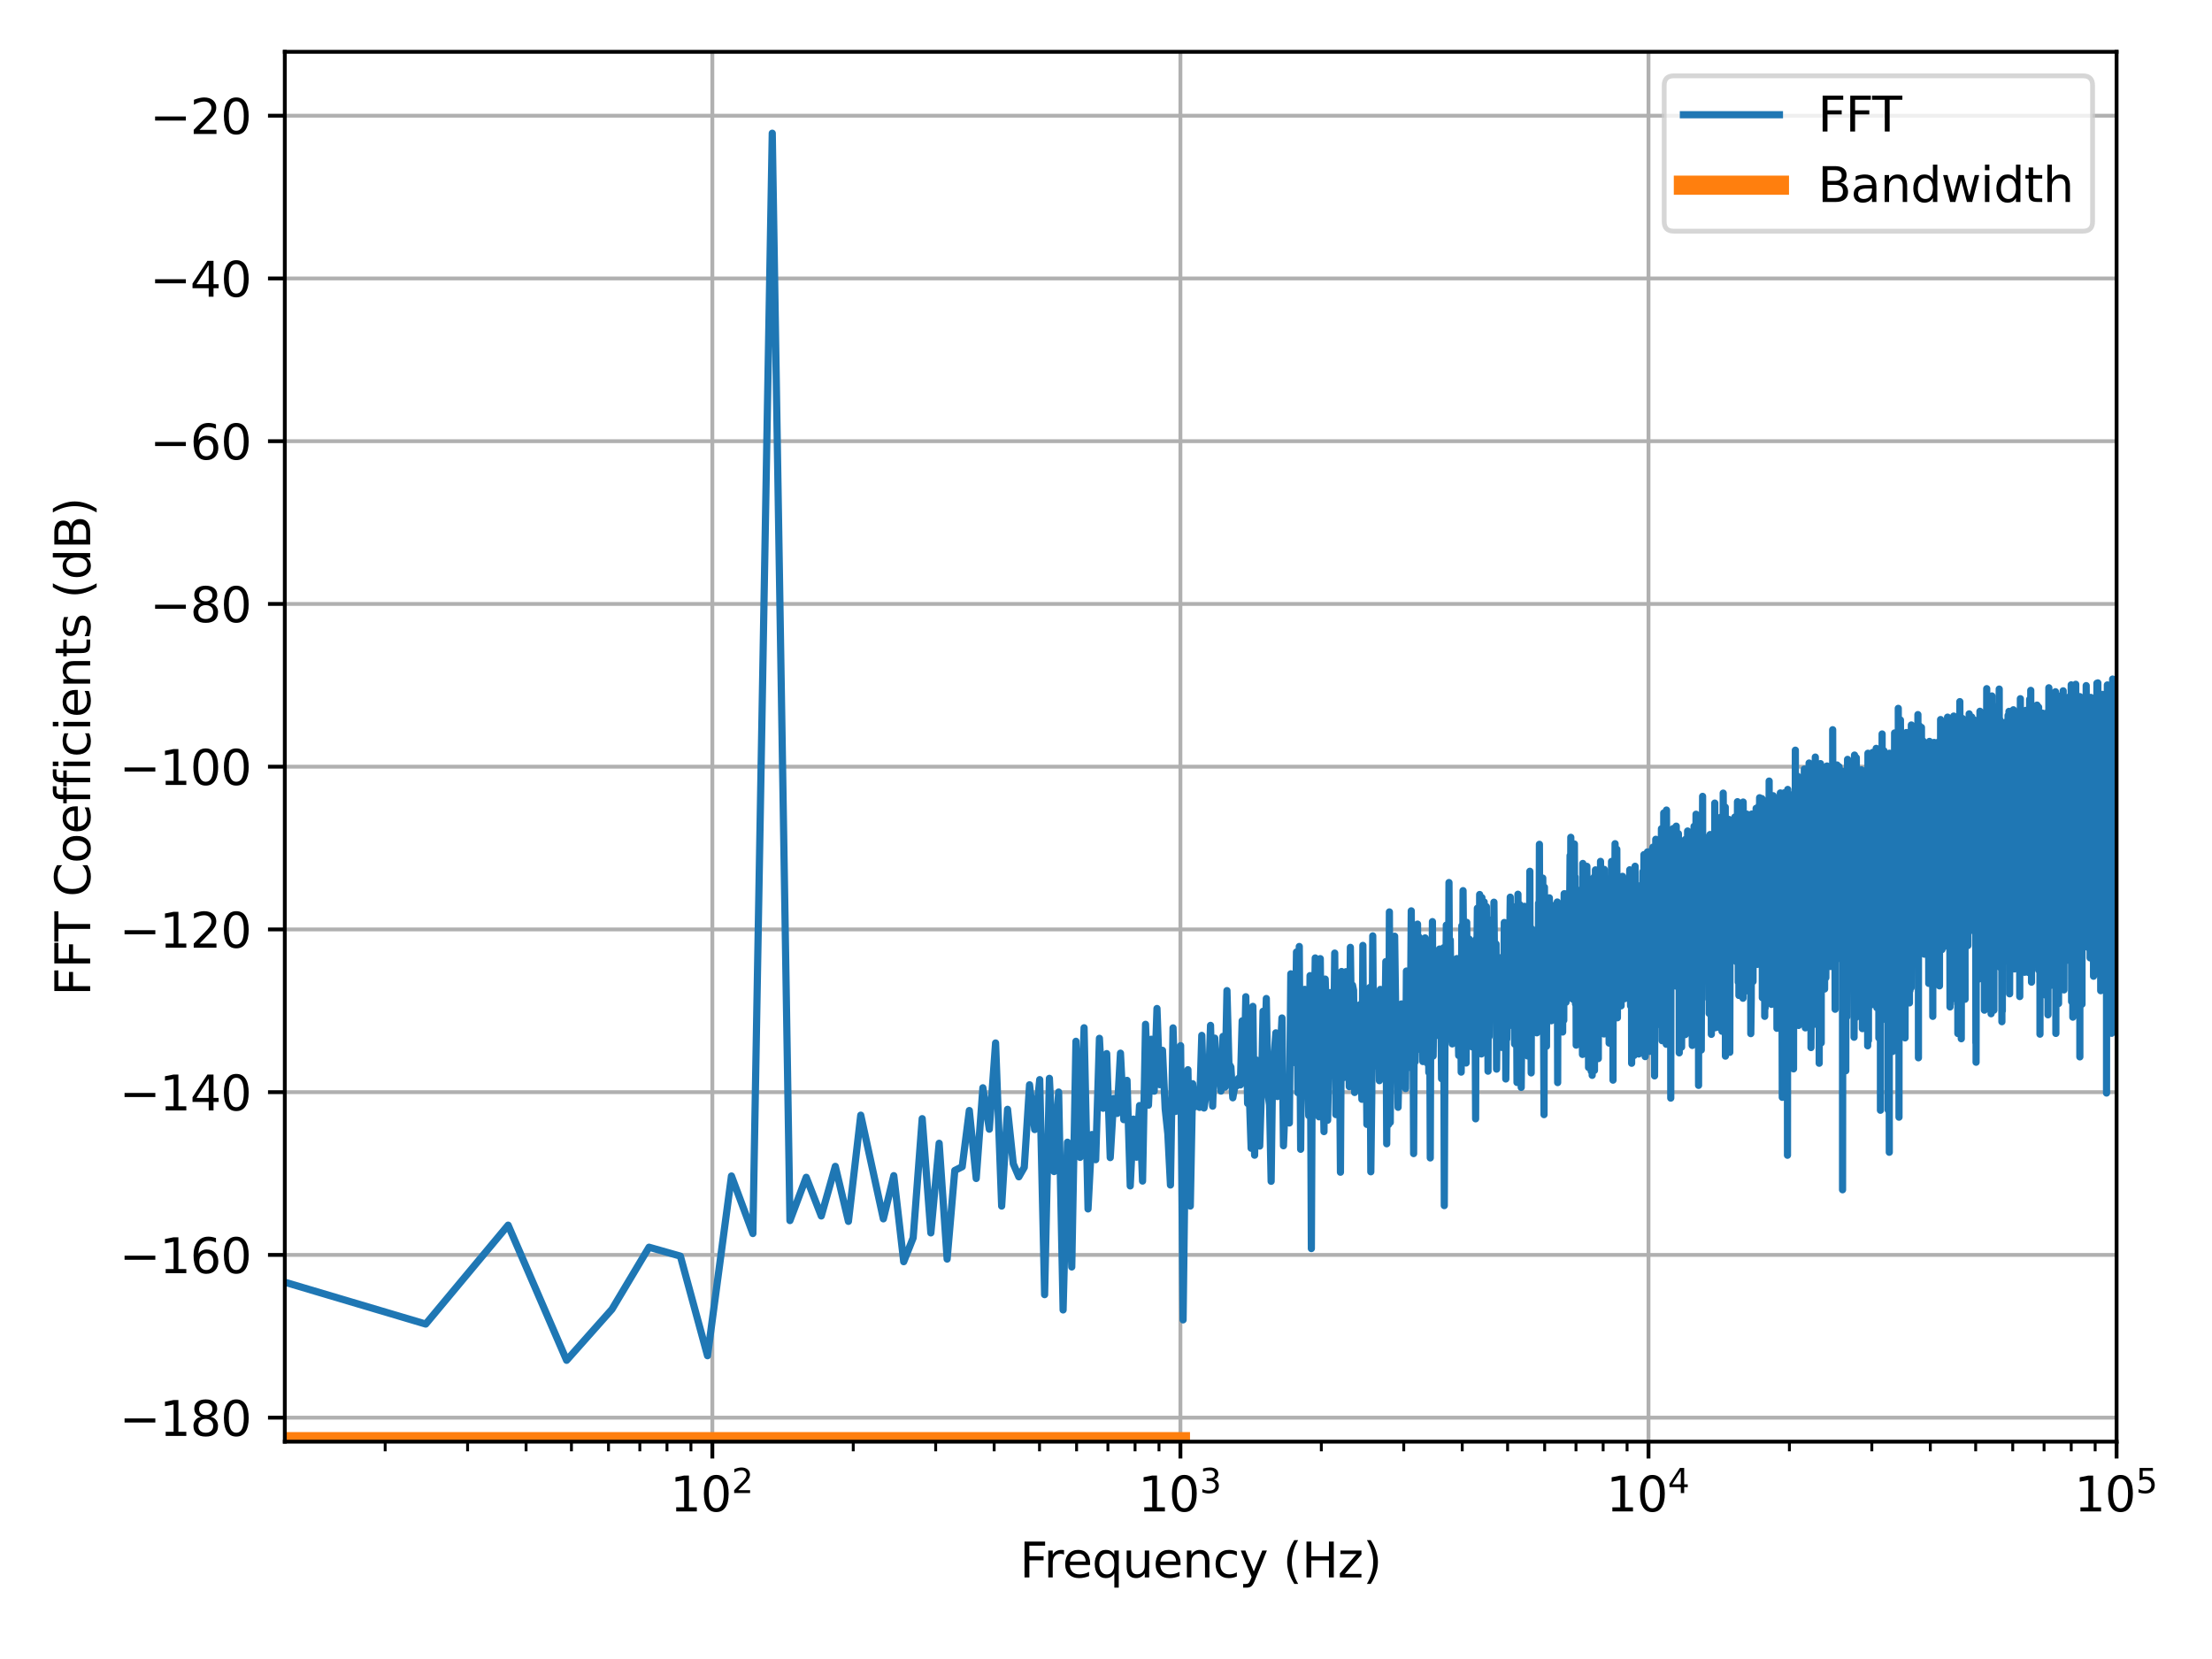 <?xml version="1.0" encoding="utf-8" standalone="no"?>
<!DOCTYPE svg PUBLIC "-//W3C//DTD SVG 1.1//EN"
  "http://www.w3.org/Graphics/SVG/1.1/DTD/svg11.dtd">
<svg xmlns:xlink="http://www.w3.org/1999/xlink" width="460.8pt" height="345.6pt" viewBox="0 0 460.8 345.6" xmlns="http://www.w3.org/2000/svg" version="1.1">
 <defs>
  <style type="text/css">*{stroke-linejoin: round; stroke-linecap: butt}</style>
 </defs>
 <g id="figure_1">
  <g id="patch_1">
   <path d="M 0 345.6 
L 460.8 345.6 
L 460.8 0 
L 0 0 
z
" style="fill: #ffffff"/>
  </g>
  <g id="axes_1">
   <g id="patch_2">
    <path d="M 59.33 300.328 
L 440.922 300.328 
L 440.922 10.8 
L 59.33 10.8 
z
" style="fill: #ffffff"/>
   </g>
   <g id="matplotlib.axis_1">
    <g id="xtick_1">
     <g id="line2d_1">
      <path d="M 148.394 300.328 
L 148.394 10.8 
" clip-path="url(#pc15f906ea7)" style="fill: none; stroke: #b0b0b0; stroke-width: 0.8; stroke-linecap: square"/>
     </g>
     <g id="line2d_2">
      <defs>
       <path id="md414505207" d="M 0 0 
L 0 3.5 
" style="stroke: #000000; stroke-width: 0.8"/>
      </defs>
      <g>
       <use xlink:href="#md414505207" x="148.394" y="300.328" style="stroke: #000000; stroke-width: 0.8"/>
      </g>
     </g>
     <g id="text_1">
      <!-- $\mathdefault{10^{2}}$ -->
      <g transform="translate(139.594 314.926) scale(0.1 -0.1)">
       <defs>
        <path id="DejaVuSans-31" d="M 794 531 
L 1825 531 
L 1825 4091 
L 703 3866 
L 703 4441 
L 1819 4666 
L 2450 4666 
L 2450 531 
L 3481 531 
L 3481 0 
L 794 0 
L 794 531 
z
" transform="scale(0.016)"/>
        <path id="DejaVuSans-30" d="M 2034 4250 
Q 1547 4250 1301 3770 
Q 1056 3291 1056 2328 
Q 1056 1369 1301 889 
Q 1547 409 2034 409 
Q 2525 409 2770 889 
Q 3016 1369 3016 2328 
Q 3016 3291 2770 3770 
Q 2525 4250 2034 4250 
z
M 2034 4750 
Q 2819 4750 3233 4129 
Q 3647 3509 3647 2328 
Q 3647 1150 3233 529 
Q 2819 -91 2034 -91 
Q 1250 -91 836 529 
Q 422 1150 422 2328 
Q 422 3509 836 4129 
Q 1250 4750 2034 4750 
z
" transform="scale(0.016)"/>
        <path id="DejaVuSans-32" d="M 1228 531 
L 3431 531 
L 3431 0 
L 469 0 
L 469 531 
Q 828 903 1448 1529 
Q 2069 2156 2228 2338 
Q 2531 2678 2651 2914 
Q 2772 3150 2772 3378 
Q 2772 3750 2511 3984 
Q 2250 4219 1831 4219 
Q 1534 4219 1204 4116 
Q 875 4013 500 3803 
L 500 4441 
Q 881 4594 1212 4672 
Q 1544 4750 1819 4750 
Q 2544 4750 2975 4387 
Q 3406 4025 3406 3419 
Q 3406 3131 3298 2873 
Q 3191 2616 2906 2266 
Q 2828 2175 2409 1742 
Q 1991 1309 1228 531 
z
" transform="scale(0.016)"/>
       </defs>
       <use xlink:href="#DejaVuSans-31" transform="translate(0 0.766)"/>
       <use xlink:href="#DejaVuSans-30" transform="translate(63.623 0.766)"/>
       <use xlink:href="#DejaVuSans-32" transform="translate(128.203 39.047) scale(0.7)"/>
      </g>
     </g>
    </g>
    <g id="xtick_2">
     <g id="line2d_3">
      <path d="M 245.903 300.328 
L 245.903 10.8 
" clip-path="url(#pc15f906ea7)" style="fill: none; stroke: #b0b0b0; stroke-width: 0.8; stroke-linecap: square"/>
     </g>
     <g id="line2d_4">
      <g>
       <use xlink:href="#md414505207" x="245.903" y="300.328" style="stroke: #000000; stroke-width: 0.8"/>
      </g>
     </g>
     <g id="text_2">
      <!-- $\mathdefault{10^{3}}$ -->
      <g transform="translate(237.103 314.926) scale(0.1 -0.1)">
       <defs>
        <path id="DejaVuSans-33" d="M 2597 2516 
Q 3050 2419 3304 2112 
Q 3559 1806 3559 1356 
Q 3559 666 3084 287 
Q 2609 -91 1734 -91 
Q 1441 -91 1130 -33 
Q 819 25 488 141 
L 488 750 
Q 750 597 1062 519 
Q 1375 441 1716 441 
Q 2309 441 2620 675 
Q 2931 909 2931 1356 
Q 2931 1769 2642 2001 
Q 2353 2234 1838 2234 
L 1294 2234 
L 1294 2753 
L 1863 2753 
Q 2328 2753 2575 2939 
Q 2822 3125 2822 3475 
Q 2822 3834 2567 4026 
Q 2313 4219 1838 4219 
Q 1578 4219 1281 4162 
Q 984 4106 628 3988 
L 628 4550 
Q 988 4650 1302 4700 
Q 1616 4750 1894 4750 
Q 2613 4750 3031 4423 
Q 3450 4097 3450 3541 
Q 3450 3153 3228 2886 
Q 3006 2619 2597 2516 
z
" transform="scale(0.016)"/>
       </defs>
       <use xlink:href="#DejaVuSans-31" transform="translate(0 0.766)"/>
       <use xlink:href="#DejaVuSans-30" transform="translate(63.623 0.766)"/>
       <use xlink:href="#DejaVuSans-33" transform="translate(128.203 39.047) scale(0.7)"/>
      </g>
     </g>
    </g>
    <g id="xtick_3">
     <g id="line2d_5">
      <path d="M 343.413 300.328 
L 343.413 10.8 
" clip-path="url(#pc15f906ea7)" style="fill: none; stroke: #b0b0b0; stroke-width: 0.8; stroke-linecap: square"/>
     </g>
     <g id="line2d_6">
      <g>
       <use xlink:href="#md414505207" x="343.413" y="300.328" style="stroke: #000000; stroke-width: 0.8"/>
      </g>
     </g>
     <g id="text_3">
      <!-- $\mathdefault{10^{4}}$ -->
      <g transform="translate(334.613 314.926) scale(0.1 -0.1)">
       <defs>
        <path id="DejaVuSans-34" d="M 2419 4116 
L 825 1625 
L 2419 1625 
L 2419 4116 
z
M 2253 4666 
L 3047 4666 
L 3047 1625 
L 3713 1625 
L 3713 1100 
L 3047 1100 
L 3047 0 
L 2419 0 
L 2419 1100 
L 313 1100 
L 313 1709 
L 2253 4666 
z
" transform="scale(0.016)"/>
       </defs>
       <use xlink:href="#DejaVuSans-31" transform="translate(0 0.684)"/>
       <use xlink:href="#DejaVuSans-30" transform="translate(63.623 0.684)"/>
       <use xlink:href="#DejaVuSans-34" transform="translate(128.203 38.966) scale(0.7)"/>
      </g>
     </g>
    </g>
    <g id="xtick_4">
     <g id="line2d_7">
      <path d="M 440.922 300.328 
L 440.922 10.8 
" clip-path="url(#pc15f906ea7)" style="fill: none; stroke: #b0b0b0; stroke-width: 0.8; stroke-linecap: square"/>
     </g>
     <g id="line2d_8">
      <g>
       <use xlink:href="#md414505207" x="440.922" y="300.328" style="stroke: #000000; stroke-width: 0.8"/>
      </g>
     </g>
     <g id="text_4">
      <!-- $\mathdefault{10^{5}}$ -->
      <g transform="translate(432.122 314.926) scale(0.1 -0.1)">
       <defs>
        <path id="DejaVuSans-35" d="M 691 4666 
L 3169 4666 
L 3169 4134 
L 1269 4134 
L 1269 2991 
Q 1406 3038 1543 3061 
Q 1681 3084 1819 3084 
Q 2600 3084 3056 2656 
Q 3513 2228 3513 1497 
Q 3513 744 3044 326 
Q 2575 -91 1722 -91 
Q 1428 -91 1123 -41 
Q 819 9 494 109 
L 494 744 
Q 775 591 1075 516 
Q 1375 441 1709 441 
Q 2250 441 2565 725 
Q 2881 1009 2881 1497 
Q 2881 1984 2565 2268 
Q 2250 2553 1709 2553 
Q 1456 2553 1204 2497 
Q 953 2441 691 2322 
L 691 4666 
z
" transform="scale(0.016)"/>
       </defs>
       <use xlink:href="#DejaVuSans-31" transform="translate(0 0.684)"/>
       <use xlink:href="#DejaVuSans-30" transform="translate(63.623 0.684)"/>
       <use xlink:href="#DejaVuSans-35" transform="translate(128.203 38.966) scale(0.7)"/>
      </g>
     </g>
    </g>
    <g id="xtick_5">
     <g id="line2d_9">
      <defs>
       <path id="m9ddcce7189" d="M 0 0 
L 0 2 
" style="stroke: #000000; stroke-width: 0.6"/>
      </defs>
      <g>
       <use xlink:href="#m9ddcce7189" x="80.238" y="300.328" style="stroke: #000000; stroke-width: 0.6"/>
      </g>
     </g>
    </g>
    <g id="xtick_6">
     <g id="line2d_10">
      <g>
       <use xlink:href="#m9ddcce7189" x="97.408" y="300.328" style="stroke: #000000; stroke-width: 0.6"/>
      </g>
     </g>
    </g>
    <g id="xtick_7">
     <g id="line2d_11">
      <g>
       <use xlink:href="#m9ddcce7189" x="109.591" y="300.328" style="stroke: #000000; stroke-width: 0.6"/>
      </g>
     </g>
    </g>
    <g id="xtick_8">
     <g id="line2d_12">
      <g>
       <use xlink:href="#m9ddcce7189" x="119.041" y="300.328" style="stroke: #000000; stroke-width: 0.6"/>
      </g>
     </g>
    </g>
    <g id="xtick_9">
     <g id="line2d_13">
      <g>
       <use xlink:href="#m9ddcce7189" x="126.762" y="300.328" style="stroke: #000000; stroke-width: 0.6"/>
      </g>
     </g>
    </g>
    <g id="xtick_10">
     <g id="line2d_14">
      <g>
       <use xlink:href="#m9ddcce7189" x="133.29" y="300.328" style="stroke: #000000; stroke-width: 0.6"/>
      </g>
     </g>
    </g>
    <g id="xtick_11">
     <g id="line2d_15">
      <g>
       <use xlink:href="#m9ddcce7189" x="138.944" y="300.328" style="stroke: #000000; stroke-width: 0.6"/>
      </g>
     </g>
    </g>
    <g id="xtick_12">
     <g id="line2d_16">
      <g>
       <use xlink:href="#m9ddcce7189" x="143.932" y="300.328" style="stroke: #000000; stroke-width: 0.6"/>
      </g>
     </g>
    </g>
    <g id="xtick_13">
     <g id="line2d_17">
      <g>
       <use xlink:href="#m9ddcce7189" x="177.747" y="300.328" style="stroke: #000000; stroke-width: 0.6"/>
      </g>
     </g>
    </g>
    <g id="xtick_14">
     <g id="line2d_18">
      <g>
       <use xlink:href="#m9ddcce7189" x="194.918" y="300.328" style="stroke: #000000; stroke-width: 0.6"/>
      </g>
     </g>
    </g>
    <g id="xtick_15">
     <g id="line2d_19">
      <g>
       <use xlink:href="#m9ddcce7189" x="207.1" y="300.328" style="stroke: #000000; stroke-width: 0.6"/>
      </g>
     </g>
    </g>
    <g id="xtick_16">
     <g id="line2d_20">
      <g>
       <use xlink:href="#m9ddcce7189" x="216.55" y="300.328" style="stroke: #000000; stroke-width: 0.6"/>
      </g>
     </g>
    </g>
    <g id="xtick_17">
     <g id="line2d_21">
      <g>
       <use xlink:href="#m9ddcce7189" x="224.271" y="300.328" style="stroke: #000000; stroke-width: 0.6"/>
      </g>
     </g>
    </g>
    <g id="xtick_18">
     <g id="line2d_22">
      <g>
       <use xlink:href="#m9ddcce7189" x="230.799" y="300.328" style="stroke: #000000; stroke-width: 0.6"/>
      </g>
     </g>
    </g>
    <g id="xtick_19">
     <g id="line2d_23">
      <g>
       <use xlink:href="#m9ddcce7189" x="236.454" y="300.328" style="stroke: #000000; stroke-width: 0.6"/>
      </g>
     </g>
    </g>
    <g id="xtick_20">
     <g id="line2d_24">
      <g>
       <use xlink:href="#m9ddcce7189" x="241.441" y="300.328" style="stroke: #000000; stroke-width: 0.6"/>
      </g>
     </g>
    </g>
    <g id="xtick_21">
     <g id="line2d_25">
      <g>
       <use xlink:href="#m9ddcce7189" x="275.256" y="300.328" style="stroke: #000000; stroke-width: 0.6"/>
      </g>
     </g>
    </g>
    <g id="xtick_22">
     <g id="line2d_26">
      <g>
       <use xlink:href="#m9ddcce7189" x="292.427" y="300.328" style="stroke: #000000; stroke-width: 0.6"/>
      </g>
     </g>
    </g>
    <g id="xtick_23">
     <g id="line2d_27">
      <g>
       <use xlink:href="#m9ddcce7189" x="304.61" y="300.328" style="stroke: #000000; stroke-width: 0.6"/>
      </g>
     </g>
    </g>
    <g id="xtick_24">
     <g id="line2d_28">
      <g>
       <use xlink:href="#m9ddcce7189" x="314.059" y="300.328" style="stroke: #000000; stroke-width: 0.6"/>
      </g>
     </g>
    </g>
    <g id="xtick_25">
     <g id="line2d_29">
      <g>
       <use xlink:href="#m9ddcce7189" x="321.78" y="300.328" style="stroke: #000000; stroke-width: 0.6"/>
      </g>
     </g>
    </g>
    <g id="xtick_26">
     <g id="line2d_30">
      <g>
       <use xlink:href="#m9ddcce7189" x="328.308" y="300.328" style="stroke: #000000; stroke-width: 0.6"/>
      </g>
     </g>
    </g>
    <g id="xtick_27">
     <g id="line2d_31">
      <g>
       <use xlink:href="#m9ddcce7189" x="333.963" y="300.328" style="stroke: #000000; stroke-width: 0.6"/>
      </g>
     </g>
    </g>
    <g id="xtick_28">
     <g id="line2d_32">
      <g>
       <use xlink:href="#m9ddcce7189" x="338.951" y="300.328" style="stroke: #000000; stroke-width: 0.6"/>
      </g>
     </g>
    </g>
    <g id="xtick_29">
     <g id="line2d_33">
      <g>
       <use xlink:href="#m9ddcce7189" x="372.766" y="300.328" style="stroke: #000000; stroke-width: 0.6"/>
      </g>
     </g>
    </g>
    <g id="xtick_30">
     <g id="line2d_34">
      <g>
       <use xlink:href="#m9ddcce7189" x="389.936" y="300.328" style="stroke: #000000; stroke-width: 0.6"/>
      </g>
     </g>
    </g>
    <g id="xtick_31">
     <g id="line2d_35">
      <g>
       <use xlink:href="#m9ddcce7189" x="402.119" y="300.328" style="stroke: #000000; stroke-width: 0.6"/>
      </g>
     </g>
    </g>
    <g id="xtick_32">
     <g id="line2d_36">
      <g>
       <use xlink:href="#m9ddcce7189" x="411.569" y="300.328" style="stroke: #000000; stroke-width: 0.6"/>
      </g>
     </g>
    </g>
    <g id="xtick_33">
     <g id="line2d_37">
      <g>
       <use xlink:href="#m9ddcce7189" x="419.289" y="300.328" style="stroke: #000000; stroke-width: 0.6"/>
      </g>
     </g>
    </g>
    <g id="xtick_34">
     <g id="line2d_38">
      <g>
       <use xlink:href="#m9ddcce7189" x="425.817" y="300.328" style="stroke: #000000; stroke-width: 0.6"/>
      </g>
     </g>
    </g>
    <g id="xtick_35">
     <g id="line2d_39">
      <g>
       <use xlink:href="#m9ddcce7189" x="431.472" y="300.328" style="stroke: #000000; stroke-width: 0.6"/>
      </g>
     </g>
    </g>
    <g id="xtick_36">
     <g id="line2d_40">
      <g>
       <use xlink:href="#m9ddcce7189" x="436.46" y="300.328" style="stroke: #000000; stroke-width: 0.6"/>
      </g>
     </g>
    </g>
    <g id="text_5">
     <!-- Frequency (Hz) -->
     <g transform="translate(212.421 328.605) scale(0.1 -0.1)">
      <defs>
       <path id="DejaVuSans-46" d="M 628 4666 
L 3309 4666 
L 3309 4134 
L 1259 4134 
L 1259 2759 
L 3109 2759 
L 3109 2228 
L 1259 2228 
L 1259 0 
L 628 0 
L 628 4666 
z
" transform="scale(0.016)"/>
       <path id="DejaVuSans-72" d="M 2631 2963 
Q 2534 3019 2420 3045 
Q 2306 3072 2169 3072 
Q 1681 3072 1420 2755 
Q 1159 2438 1159 1844 
L 1159 0 
L 581 0 
L 581 3500 
L 1159 3500 
L 1159 2956 
Q 1341 3275 1631 3429 
Q 1922 3584 2338 3584 
Q 2397 3584 2469 3576 
Q 2541 3569 2628 3553 
L 2631 2963 
z
" transform="scale(0.016)"/>
       <path id="DejaVuSans-65" d="M 3597 1894 
L 3597 1613 
L 953 1613 
Q 991 1019 1311 708 
Q 1631 397 2203 397 
Q 2534 397 2845 478 
Q 3156 559 3463 722 
L 3463 178 
Q 3153 47 2828 -22 
Q 2503 -91 2169 -91 
Q 1331 -91 842 396 
Q 353 884 353 1716 
Q 353 2575 817 3079 
Q 1281 3584 2069 3584 
Q 2775 3584 3186 3129 
Q 3597 2675 3597 1894 
z
M 3022 2063 
Q 3016 2534 2758 2815 
Q 2500 3097 2075 3097 
Q 1594 3097 1305 2825 
Q 1016 2553 972 2059 
L 3022 2063 
z
" transform="scale(0.016)"/>
       <path id="DejaVuSans-71" d="M 947 1747 
Q 947 1113 1208 752 
Q 1469 391 1925 391 
Q 2381 391 2643 752 
Q 2906 1113 2906 1747 
Q 2906 2381 2643 2742 
Q 2381 3103 1925 3103 
Q 1469 3103 1208 2742 
Q 947 2381 947 1747 
z
M 2906 525 
Q 2725 213 2448 61 
Q 2172 -91 1784 -91 
Q 1150 -91 751 415 
Q 353 922 353 1747 
Q 353 2572 751 3078 
Q 1150 3584 1784 3584 
Q 2172 3584 2448 3432 
Q 2725 3281 2906 2969 
L 2906 3500 
L 3481 3500 
L 3481 -1331 
L 2906 -1331 
L 2906 525 
z
" transform="scale(0.016)"/>
       <path id="DejaVuSans-75" d="M 544 1381 
L 544 3500 
L 1119 3500 
L 1119 1403 
Q 1119 906 1312 657 
Q 1506 409 1894 409 
Q 2359 409 2629 706 
Q 2900 1003 2900 1516 
L 2900 3500 
L 3475 3500 
L 3475 0 
L 2900 0 
L 2900 538 
Q 2691 219 2414 64 
Q 2138 -91 1772 -91 
Q 1169 -91 856 284 
Q 544 659 544 1381 
z
M 1991 3584 
L 1991 3584 
z
" transform="scale(0.016)"/>
       <path id="DejaVuSans-6e" d="M 3513 2113 
L 3513 0 
L 2938 0 
L 2938 2094 
Q 2938 2591 2744 2837 
Q 2550 3084 2163 3084 
Q 1697 3084 1428 2787 
Q 1159 2491 1159 1978 
L 1159 0 
L 581 0 
L 581 3500 
L 1159 3500 
L 1159 2956 
Q 1366 3272 1645 3428 
Q 1925 3584 2291 3584 
Q 2894 3584 3203 3211 
Q 3513 2838 3513 2113 
z
" transform="scale(0.016)"/>
       <path id="DejaVuSans-63" d="M 3122 3366 
L 3122 2828 
Q 2878 2963 2633 3030 
Q 2388 3097 2138 3097 
Q 1578 3097 1268 2742 
Q 959 2388 959 1747 
Q 959 1106 1268 751 
Q 1578 397 2138 397 
Q 2388 397 2633 464 
Q 2878 531 3122 666 
L 3122 134 
Q 2881 22 2623 -34 
Q 2366 -91 2075 -91 
Q 1284 -91 818 406 
Q 353 903 353 1747 
Q 353 2603 823 3093 
Q 1294 3584 2113 3584 
Q 2378 3584 2631 3529 
Q 2884 3475 3122 3366 
z
" transform="scale(0.016)"/>
       <path id="DejaVuSans-79" d="M 2059 -325 
Q 1816 -950 1584 -1140 
Q 1353 -1331 966 -1331 
L 506 -1331 
L 506 -850 
L 844 -850 
Q 1081 -850 1212 -737 
Q 1344 -625 1503 -206 
L 1606 56 
L 191 3500 
L 800 3500 
L 1894 763 
L 2988 3500 
L 3597 3500 
L 2059 -325 
z
" transform="scale(0.016)"/>
       <path id="DejaVuSans-20" transform="scale(0.016)"/>
       <path id="DejaVuSans-28" d="M 1984 4856 
Q 1566 4138 1362 3434 
Q 1159 2731 1159 2009 
Q 1159 1288 1364 580 
Q 1569 -128 1984 -844 
L 1484 -844 
Q 1016 -109 783 600 
Q 550 1309 550 2009 
Q 550 2706 781 3412 
Q 1013 4119 1484 4856 
L 1984 4856 
z
" transform="scale(0.016)"/>
       <path id="DejaVuSans-48" d="M 628 4666 
L 1259 4666 
L 1259 2753 
L 3553 2753 
L 3553 4666 
L 4184 4666 
L 4184 0 
L 3553 0 
L 3553 2222 
L 1259 2222 
L 1259 0 
L 628 0 
L 628 4666 
z
" transform="scale(0.016)"/>
       <path id="DejaVuSans-7a" d="M 353 3500 
L 3084 3500 
L 3084 2975 
L 922 459 
L 3084 459 
L 3084 0 
L 275 0 
L 275 525 
L 2438 3041 
L 353 3041 
L 353 3500 
z
" transform="scale(0.016)"/>
       <path id="DejaVuSans-29" d="M 513 4856 
L 1013 4856 
Q 1481 4119 1714 3412 
Q 1947 2706 1947 2009 
Q 1947 1309 1714 600 
Q 1481 -109 1013 -844 
L 513 -844 
Q 928 -128 1133 580 
Q 1338 1288 1338 2009 
Q 1338 2731 1133 3434 
Q 928 4138 513 4856 
z
" transform="scale(0.016)"/>
      </defs>
      <use xlink:href="#DejaVuSans-46"/>
      <use xlink:href="#DejaVuSans-72" x="50.27"/>
      <use xlink:href="#DejaVuSans-65" x="89.133"/>
      <use xlink:href="#DejaVuSans-71" x="150.656"/>
      <use xlink:href="#DejaVuSans-75" x="214.133"/>
      <use xlink:href="#DejaVuSans-65" x="277.512"/>
      <use xlink:href="#DejaVuSans-6e" x="339.035"/>
      <use xlink:href="#DejaVuSans-63" x="402.414"/>
      <use xlink:href="#DejaVuSans-79" x="457.395"/>
      <use xlink:href="#DejaVuSans-20" x="516.574"/>
      <use xlink:href="#DejaVuSans-28" x="548.361"/>
      <use xlink:href="#DejaVuSans-48" x="587.375"/>
      <use xlink:href="#DejaVuSans-7a" x="662.57"/>
      <use xlink:href="#DejaVuSans-29" x="715.061"/>
     </g>
    </g>
   </g>
   <g id="matplotlib.axis_2">
    <g id="ytick_1">
     <g id="line2d_41">
      <path d="M 59.33 295.322 
L 440.922 295.322 
" clip-path="url(#pc15f906ea7)" style="fill: none; stroke: #b0b0b0; stroke-width: 0.8; stroke-linecap: square"/>
     </g>
     <g id="line2d_42">
      <defs>
       <path id="m152db674b4" d="M 0 0 
L -3.5 0 
" style="stroke: #000000; stroke-width: 0.8"/>
      </defs>
      <g>
       <use xlink:href="#m152db674b4" x="59.33" y="295.322" style="stroke: #000000; stroke-width: 0.8"/>
      </g>
     </g>
     <g id="text_6">
      <!-- −180 -->
      <g transform="translate(24.863 299.121) scale(0.1 -0.1)">
       <defs>
        <path id="DejaVuSans-2212" d="M 678 2272 
L 4684 2272 
L 4684 1741 
L 678 1741 
L 678 2272 
z
" transform="scale(0.016)"/>
        <path id="DejaVuSans-38" d="M 2034 2216 
Q 1584 2216 1326 1975 
Q 1069 1734 1069 1313 
Q 1069 891 1326 650 
Q 1584 409 2034 409 
Q 2484 409 2743 651 
Q 3003 894 3003 1313 
Q 3003 1734 2745 1975 
Q 2488 2216 2034 2216 
z
M 1403 2484 
Q 997 2584 770 2862 
Q 544 3141 544 3541 
Q 544 4100 942 4425 
Q 1341 4750 2034 4750 
Q 2731 4750 3128 4425 
Q 3525 4100 3525 3541 
Q 3525 3141 3298 2862 
Q 3072 2584 2669 2484 
Q 3125 2378 3379 2068 
Q 3634 1759 3634 1313 
Q 3634 634 3220 271 
Q 2806 -91 2034 -91 
Q 1263 -91 848 271 
Q 434 634 434 1313 
Q 434 1759 690 2068 
Q 947 2378 1403 2484 
z
M 1172 3481 
Q 1172 3119 1398 2916 
Q 1625 2713 2034 2713 
Q 2441 2713 2670 2916 
Q 2900 3119 2900 3481 
Q 2900 3844 2670 4047 
Q 2441 4250 2034 4250 
Q 1625 4250 1398 4047 
Q 1172 3844 1172 3481 
z
" transform="scale(0.016)"/>
       </defs>
       <use xlink:href="#DejaVuSans-2212"/>
       <use xlink:href="#DejaVuSans-31" x="83.789"/>
       <use xlink:href="#DejaVuSans-38" x="147.412"/>
       <use xlink:href="#DejaVuSans-30" x="211.035"/>
      </g>
     </g>
    </g>
    <g id="ytick_2">
     <g id="line2d_43">
      <path d="M 59.33 261.419 
L 440.922 261.419 
" clip-path="url(#pc15f906ea7)" style="fill: none; stroke: #b0b0b0; stroke-width: 0.8; stroke-linecap: square"/>
     </g>
     <g id="line2d_44">
      <g>
       <use xlink:href="#m152db674b4" x="59.33" y="261.419" style="stroke: #000000; stroke-width: 0.8"/>
      </g>
     </g>
     <g id="text_7">
      <!-- −160 -->
      <g transform="translate(24.863 265.219) scale(0.1 -0.1)">
       <defs>
        <path id="DejaVuSans-36" d="M 2113 2584 
Q 1688 2584 1439 2293 
Q 1191 2003 1191 1497 
Q 1191 994 1439 701 
Q 1688 409 2113 409 
Q 2538 409 2786 701 
Q 3034 994 3034 1497 
Q 3034 2003 2786 2293 
Q 2538 2584 2113 2584 
z
M 3366 4563 
L 3366 3988 
Q 3128 4100 2886 4159 
Q 2644 4219 2406 4219 
Q 1781 4219 1451 3797 
Q 1122 3375 1075 2522 
Q 1259 2794 1537 2939 
Q 1816 3084 2150 3084 
Q 2853 3084 3261 2657 
Q 3669 2231 3669 1497 
Q 3669 778 3244 343 
Q 2819 -91 2113 -91 
Q 1303 -91 875 529 
Q 447 1150 447 2328 
Q 447 3434 972 4092 
Q 1497 4750 2381 4750 
Q 2619 4750 2861 4703 
Q 3103 4656 3366 4563 
z
" transform="scale(0.016)"/>
       </defs>
       <use xlink:href="#DejaVuSans-2212"/>
       <use xlink:href="#DejaVuSans-31" x="83.789"/>
       <use xlink:href="#DejaVuSans-36" x="147.412"/>
       <use xlink:href="#DejaVuSans-30" x="211.035"/>
      </g>
     </g>
    </g>
    <g id="ytick_3">
     <g id="line2d_45">
      <path d="M 59.33 227.517 
L 440.922 227.517 
" clip-path="url(#pc15f906ea7)" style="fill: none; stroke: #b0b0b0; stroke-width: 0.8; stroke-linecap: square"/>
     </g>
     <g id="line2d_46">
      <g>
       <use xlink:href="#m152db674b4" x="59.33" y="227.517" style="stroke: #000000; stroke-width: 0.8"/>
      </g>
     </g>
     <g id="text_8">
      <!-- −140 -->
      <g transform="translate(24.863 231.316) scale(0.1 -0.1)">
       <use xlink:href="#DejaVuSans-2212"/>
       <use xlink:href="#DejaVuSans-31" x="83.789"/>
       <use xlink:href="#DejaVuSans-34" x="147.412"/>
       <use xlink:href="#DejaVuSans-30" x="211.035"/>
      </g>
     </g>
    </g>
    <g id="ytick_4">
     <g id="line2d_47">
      <path d="M 59.33 193.614 
L 440.922 193.614 
" clip-path="url(#pc15f906ea7)" style="fill: none; stroke: #b0b0b0; stroke-width: 0.8; stroke-linecap: square"/>
     </g>
     <g id="line2d_48">
      <g>
       <use xlink:href="#m152db674b4" x="59.33" y="193.614" style="stroke: #000000; stroke-width: 0.8"/>
      </g>
     </g>
     <g id="text_9">
      <!-- −120 -->
      <g transform="translate(24.863 197.414) scale(0.1 -0.1)">
       <use xlink:href="#DejaVuSans-2212"/>
       <use xlink:href="#DejaVuSans-31" x="83.789"/>
       <use xlink:href="#DejaVuSans-32" x="147.412"/>
       <use xlink:href="#DejaVuSans-30" x="211.035"/>
      </g>
     </g>
    </g>
    <g id="ytick_5">
     <g id="line2d_49">
      <path d="M 59.33 159.712 
L 440.922 159.712 
" clip-path="url(#pc15f906ea7)" style="fill: none; stroke: #b0b0b0; stroke-width: 0.8; stroke-linecap: square"/>
     </g>
     <g id="line2d_50">
      <g>
       <use xlink:href="#m152db674b4" x="59.33" y="159.712" style="stroke: #000000; stroke-width: 0.8"/>
      </g>
     </g>
     <g id="text_10">
      <!-- −100 -->
      <g transform="translate(24.863 163.511) scale(0.1 -0.1)">
       <use xlink:href="#DejaVuSans-2212"/>
       <use xlink:href="#DejaVuSans-31" x="83.789"/>
       <use xlink:href="#DejaVuSans-30" x="147.412"/>
       <use xlink:href="#DejaVuSans-30" x="211.035"/>
      </g>
     </g>
    </g>
    <g id="ytick_6">
     <g id="line2d_51">
      <path d="M 59.33 125.809 
L 440.922 125.809 
" clip-path="url(#pc15f906ea7)" style="fill: none; stroke: #b0b0b0; stroke-width: 0.8; stroke-linecap: square"/>
     </g>
     <g id="line2d_52">
      <g>
       <use xlink:href="#m152db674b4" x="59.33" y="125.809" style="stroke: #000000; stroke-width: 0.8"/>
      </g>
     </g>
     <g id="text_11">
      <!-- −80 -->
      <g transform="translate(31.225 129.609) scale(0.1 -0.1)">
       <use xlink:href="#DejaVuSans-2212"/>
       <use xlink:href="#DejaVuSans-38" x="83.789"/>
       <use xlink:href="#DejaVuSans-30" x="147.412"/>
      </g>
     </g>
    </g>
    <g id="ytick_7">
     <g id="line2d_53">
      <path d="M 59.33 91.907 
L 440.922 91.907 
" clip-path="url(#pc15f906ea7)" style="fill: none; stroke: #b0b0b0; stroke-width: 0.8; stroke-linecap: square"/>
     </g>
     <g id="line2d_54">
      <g>
       <use xlink:href="#m152db674b4" x="59.33" y="91.907" style="stroke: #000000; stroke-width: 0.8"/>
      </g>
     </g>
     <g id="text_12">
      <!-- −60 -->
      <g transform="translate(31.225 95.706) scale(0.1 -0.1)">
       <use xlink:href="#DejaVuSans-2212"/>
       <use xlink:href="#DejaVuSans-36" x="83.789"/>
       <use xlink:href="#DejaVuSans-30" x="147.412"/>
      </g>
     </g>
    </g>
    <g id="ytick_8">
     <g id="line2d_55">
      <path d="M 59.33 58.004 
L 440.922 58.004 
" clip-path="url(#pc15f906ea7)" style="fill: none; stroke: #b0b0b0; stroke-width: 0.8; stroke-linecap: square"/>
     </g>
     <g id="line2d_56">
      <g>
       <use xlink:href="#m152db674b4" x="59.33" y="58.004" style="stroke: #000000; stroke-width: 0.8"/>
      </g>
     </g>
     <g id="text_13">
      <!-- −40 -->
      <g transform="translate(31.225 61.803) scale(0.1 -0.1)">
       <use xlink:href="#DejaVuSans-2212"/>
       <use xlink:href="#DejaVuSans-34" x="83.789"/>
       <use xlink:href="#DejaVuSans-30" x="147.412"/>
      </g>
     </g>
    </g>
    <g id="ytick_9">
     <g id="line2d_57">
      <path d="M 59.33 24.102 
L 440.922 24.102 
" clip-path="url(#pc15f906ea7)" style="fill: none; stroke: #b0b0b0; stroke-width: 0.8; stroke-linecap: square"/>
     </g>
     <g id="line2d_58">
      <g>
       <use xlink:href="#m152db674b4" x="59.33" y="24.102" style="stroke: #000000; stroke-width: 0.8"/>
      </g>
     </g>
     <g id="text_14">
      <!-- −20 -->
      <g transform="translate(31.225 27.901) scale(0.1 -0.1)">
       <use xlink:href="#DejaVuSans-2212"/>
       <use xlink:href="#DejaVuSans-32" x="83.789"/>
       <use xlink:href="#DejaVuSans-30" x="147.412"/>
      </g>
     </g>
    </g>
    <g id="text_15">
     <!-- FFT Coefficients (dB) -->
     <g transform="translate(18.783 207.452) rotate(-90) scale(0.1 -0.1)">
      <defs>
       <path id="DejaVuSans-54" d="M -19 4666 
L 3928 4666 
L 3928 4134 
L 2272 4134 
L 2272 0 
L 1638 0 
L 1638 4134 
L -19 4134 
L -19 4666 
z
" transform="scale(0.016)"/>
       <path id="DejaVuSans-43" d="M 4122 4306 
L 4122 3641 
Q 3803 3938 3442 4084 
Q 3081 4231 2675 4231 
Q 1875 4231 1450 3742 
Q 1025 3253 1025 2328 
Q 1025 1406 1450 917 
Q 1875 428 2675 428 
Q 3081 428 3442 575 
Q 3803 722 4122 1019 
L 4122 359 
Q 3791 134 3420 21 
Q 3050 -91 2638 -91 
Q 1578 -91 968 557 
Q 359 1206 359 2328 
Q 359 3453 968 4101 
Q 1578 4750 2638 4750 
Q 3056 4750 3426 4639 
Q 3797 4528 4122 4306 
z
" transform="scale(0.016)"/>
       <path id="DejaVuSans-6f" d="M 1959 3097 
Q 1497 3097 1228 2736 
Q 959 2375 959 1747 
Q 959 1119 1226 758 
Q 1494 397 1959 397 
Q 2419 397 2687 759 
Q 2956 1122 2956 1747 
Q 2956 2369 2687 2733 
Q 2419 3097 1959 3097 
z
M 1959 3584 
Q 2709 3584 3137 3096 
Q 3566 2609 3566 1747 
Q 3566 888 3137 398 
Q 2709 -91 1959 -91 
Q 1206 -91 779 398 
Q 353 888 353 1747 
Q 353 2609 779 3096 
Q 1206 3584 1959 3584 
z
" transform="scale(0.016)"/>
       <path id="DejaVuSans-66" d="M 2375 4863 
L 2375 4384 
L 1825 4384 
Q 1516 4384 1395 4259 
Q 1275 4134 1275 3809 
L 1275 3500 
L 2222 3500 
L 2222 3053 
L 1275 3053 
L 1275 0 
L 697 0 
L 697 3053 
L 147 3053 
L 147 3500 
L 697 3500 
L 697 3744 
Q 697 4328 969 4595 
Q 1241 4863 1831 4863 
L 2375 4863 
z
" transform="scale(0.016)"/>
       <path id="DejaVuSans-69" d="M 603 3500 
L 1178 3500 
L 1178 0 
L 603 0 
L 603 3500 
z
M 603 4863 
L 1178 4863 
L 1178 4134 
L 603 4134 
L 603 4863 
z
" transform="scale(0.016)"/>
       <path id="DejaVuSans-74" d="M 1172 4494 
L 1172 3500 
L 2356 3500 
L 2356 3053 
L 1172 3053 
L 1172 1153 
Q 1172 725 1289 603 
Q 1406 481 1766 481 
L 2356 481 
L 2356 0 
L 1766 0 
Q 1100 0 847 248 
Q 594 497 594 1153 
L 594 3053 
L 172 3053 
L 172 3500 
L 594 3500 
L 594 4494 
L 1172 4494 
z
" transform="scale(0.016)"/>
       <path id="DejaVuSans-73" d="M 2834 3397 
L 2834 2853 
Q 2591 2978 2328 3040 
Q 2066 3103 1784 3103 
Q 1356 3103 1142 2972 
Q 928 2841 928 2578 
Q 928 2378 1081 2264 
Q 1234 2150 1697 2047 
L 1894 2003 
Q 2506 1872 2764 1633 
Q 3022 1394 3022 966 
Q 3022 478 2636 193 
Q 2250 -91 1575 -91 
Q 1294 -91 989 -36 
Q 684 19 347 128 
L 347 722 
Q 666 556 975 473 
Q 1284 391 1588 391 
Q 1994 391 2212 530 
Q 2431 669 2431 922 
Q 2431 1156 2273 1281 
Q 2116 1406 1581 1522 
L 1381 1569 
Q 847 1681 609 1914 
Q 372 2147 372 2553 
Q 372 3047 722 3315 
Q 1072 3584 1716 3584 
Q 2034 3584 2315 3537 
Q 2597 3491 2834 3397 
z
" transform="scale(0.016)"/>
       <path id="DejaVuSans-64" d="M 2906 2969 
L 2906 4863 
L 3481 4863 
L 3481 0 
L 2906 0 
L 2906 525 
Q 2725 213 2448 61 
Q 2172 -91 1784 -91 
Q 1150 -91 751 415 
Q 353 922 353 1747 
Q 353 2572 751 3078 
Q 1150 3584 1784 3584 
Q 2172 3584 2448 3432 
Q 2725 3281 2906 2969 
z
M 947 1747 
Q 947 1113 1208 752 
Q 1469 391 1925 391 
Q 2381 391 2643 752 
Q 2906 1113 2906 1747 
Q 2906 2381 2643 2742 
Q 2381 3103 1925 3103 
Q 1469 3103 1208 2742 
Q 947 2381 947 1747 
z
" transform="scale(0.016)"/>
       <path id="DejaVuSans-42" d="M 1259 2228 
L 1259 519 
L 2272 519 
Q 2781 519 3026 730 
Q 3272 941 3272 1375 
Q 3272 1813 3026 2020 
Q 2781 2228 2272 2228 
L 1259 2228 
z
M 1259 4147 
L 1259 2741 
L 2194 2741 
Q 2656 2741 2882 2914 
Q 3109 3088 3109 3444 
Q 3109 3797 2882 3972 
Q 2656 4147 2194 4147 
L 1259 4147 
z
M 628 4666 
L 2241 4666 
Q 2963 4666 3353 4366 
Q 3744 4066 3744 3513 
Q 3744 3084 3544 2831 
Q 3344 2578 2956 2516 
Q 3422 2416 3680 2098 
Q 3938 1781 3938 1306 
Q 3938 681 3513 340 
Q 3088 0 2303 0 
L 628 0 
L 628 4666 
z
" transform="scale(0.016)"/>
      </defs>
      <use xlink:href="#DejaVuSans-46"/>
      <use xlink:href="#DejaVuSans-46" x="57.52"/>
      <use xlink:href="#DejaVuSans-54" x="113.289"/>
      <use xlink:href="#DejaVuSans-20" x="174.373"/>
      <use xlink:href="#DejaVuSans-43" x="206.16"/>
      <use xlink:href="#DejaVuSans-6f" x="275.984"/>
      <use xlink:href="#DejaVuSans-65" x="337.166"/>
      <use xlink:href="#DejaVuSans-66" x="398.689"/>
      <use xlink:href="#DejaVuSans-66" x="433.895"/>
      <use xlink:href="#DejaVuSans-69" x="469.1"/>
      <use xlink:href="#DejaVuSans-63" x="496.883"/>
      <use xlink:href="#DejaVuSans-69" x="551.863"/>
      <use xlink:href="#DejaVuSans-65" x="579.646"/>
      <use xlink:href="#DejaVuSans-6e" x="641.17"/>
      <use xlink:href="#DejaVuSans-74" x="704.549"/>
      <use xlink:href="#DejaVuSans-73" x="743.758"/>
      <use xlink:href="#DejaVuSans-20" x="795.857"/>
      <use xlink:href="#DejaVuSans-28" x="827.645"/>
      <use xlink:href="#DejaVuSans-64" x="866.658"/>
      <use xlink:href="#DejaVuSans-42" x="930.135"/>
      <use xlink:href="#DejaVuSans-29" x="998.738"/>
     </g>
    </g>
   </g>
   <g id="line2d_59">
    <path d="M 59.33 267.107 
L 88.683 275.824 
L 105.854 255.222 
L 118.036 283.377 
L 127.486 272.74 
L 135.207 259.818 
L 141.735 261.671 
L 147.39 282.42 
L 152.377 244.979 
L 156.839 256.971 
L 160.875 27.751 
L 164.56 254.267 
L 167.95 245.253 
L 171.088 253.309 
L 174.01 242.974 
L 176.743 254.435 
L 179.31 232.31 
L 184.02 253.908 
L 186.192 244.912 
L 188.259 262.834 
L 190.229 257.868 
L 192.111 233.035 
L 193.913 256.838 
L 195.642 238.165 
L 197.303 262.286 
L 198.901 243.826 
L 200.441 243.057 
L 201.927 231.34 
L 203.363 245.502 
L 204.752 226.605 
L 206.096 235.23 
L 207.399 217.27 
L 208.663 251.246 
L 209.891 231.089 
L 211.084 242.433 
L 212.244 245.15 
L 213.374 243.177 
L 214.474 225.981 
L 215.546 235.31 
L 216.591 224.907 
L 217.612 269.7 
L 218.608 224.638 
L 219.582 244.058 
L 220.534 227.492 
L 221.464 272.885 
L 222.375 237.942 
L 223.267 263.933 
L 224.14 216.919 
L 224.995 241.104 
L 225.834 214.102 
L 226.656 251.843 
L 227.463 236.34 
L 228.254 241.586 
L 229.031 216.301 
L 229.795 230.869 
L 230.544 219.486 
L 231.281 241.15 
L 232.004 228.83 
L 232.716 231.953 
L 233.416 219.391 
L 234.105 233.249 
L 234.782 225.059 
L 235.449 247.05 
L 236.106 233.132 
L 236.752 241.064 
L 237.389 230.306 
L 238.017 246.04 
L 238.635 213.381 
L 239.244 230.235 
L 239.845 216.493 
L 240.437 227.313 
L 241.021 210.088 
L 241.597 225.952 
L 242.166 218.801 
L 242.727 230.975 
L 243.28 236.207 
L 243.827 246.861 
L 244.366 214.128 
L 244.899 231.532 
L 245.945 217.832 
L 246.458 274.956 
L 246.965 235.021 
L 247.466 222.841 
L 247.962 251.246 
L 248.451 225.757 
L 248.935 230.57 
L 249.414 228.812 
L 249.887 230.685 
L 250.355 215.69 
L 250.818 230.822 
L 251.275 227.907 
L 251.728 227.278 
L 252.176 213.604 
L 252.62 230.438 
L 253.059 216.259 
L 253.493 224.916 
L 253.923 222.852 
L 254.349 227.294 
L 254.77 215.898 
L 255.187 226.486 
L 255.6 206.361 
L 256.009 221.573 
L 256.415 222.298 
L 256.816 228.693 
L 257.214 226.447 
L 257.608 226.228 
L 257.998 224.64 
L 258.385 226.013 
L 258.768 212.66 
L 259.148 225.504 
L 259.524 207.635 
L 259.897 229.862 
L 260.267 228.419 
L 260.634 239.202 
L 260.997 209.647 
L 261.358 240.65 
L 261.715 220.813 
L 262.069 232.56 
L 262.421 238.747 
L 262.769 227.641 
L 263.115 210.669 
L 263.458 221.5 
L 263.798 208.007 
L 264.136 227.833 
L 264.47 230.157 
L 264.802 246.089 
L 265.132 221.137 
L 265.459 219.446 
L 265.784 215.158 
L 266.106 228.426 
L 266.425 215.613 
L 266.742 218.979 
L 267.057 212.064 
L 267.37 238.686 
L 267.68 230.894 
L 267.988 230.183 
L 268.294 229.002 
L 268.597 233.941 
L 268.899 202.865 
L 269.198 208.877 
L 269.495 220.722 
L 269.79 221.395 
L 270.083 198.316 
L 270.374 227.641 
L 270.664 197.17 
L 270.951 239.417 
L 271.236 207.836 
L 271.519 215.831 
L 271.8 206.099 
L 272.08 216.831 
L 272.358 221.43 
L 272.634 232.409 
L 272.908 203.239 
L 273.18 260.099 
L 273.451 203.204 
L 273.719 218.787 
L 273.987 199.558 
L 274.252 219.223 
L 274.516 207.591 
L 274.778 232.658 
L 275.039 199.705 
L 275.298 226.284 
L 275.555 221.722 
L 275.811 235.734 
L 276.065 203.96 
L 276.318 211.505 
L 276.57 233.371 
L 277.068 206.781 
L 277.315 217.37 
L 277.56 208.571 
L 277.804 220.846 
L 278.047 198.546 
L 278.288 232.194 
L 278.528 208.839 
L 278.767 220.388 
L 279.004 215.198 
L 279.24 244.195 
L 279.475 202.382 
L 279.94 224.472 
L 280.4 202.417 
L 280.629 218.281 
L 280.856 215.703 
L 281.081 226.374 
L 281.306 197.35 
L 281.53 213.764 
L 281.752 205.224 
L 281.973 206.289 
L 282.193 227.584 
L 282.412 225.331 
L 282.846 217.268 
L 283.062 221.908 
L 283.276 209.302 
L 283.702 229 
L 283.913 196.945 
L 284.123 227.533 
L 284.332 210.38 
L 284.54 211.964 
L 284.747 234.237 
L 284.953 206.336 
L 285.159 213.947 
L 285.363 205.698 
L 285.566 244.105 
L 285.768 227.977 
L 285.969 194.962 
L 286.169 222.15 
L 286.567 208.424 
L 286.764 210.985 
L 286.961 211.882 
L 287.156 211.869 
L 287.351 225.127 
L 287.545 206.111 
L 287.93 219.123 
L 288.121 220.089 
L 288.311 213.21 
L 288.501 214.887 
L 288.69 200.312 
L 288.877 238.271 
L 289.064 211.241 
L 289.25 234.275 
L 289.436 189.967 
L 289.62 233.814 
L 289.804 198.325 
L 289.987 206.057 
L 290.169 200.752 
L 290.351 215.051 
L 290.531 195.029 
L 290.89 220.879 
L 291.068 219.406 
L 291.246 230.672 
L 291.423 222.572 
L 291.774 215.464 
L 291.949 209.133 
L 292.123 219.615 
L 292.296 211.937 
L 292.468 213.21 
L 292.64 212.478 
L 292.811 226.769 
L 292.982 202.283 
L 293.151 216.286 
L 293.32 209.3 
L 293.489 212.51 
L 293.657 222.353 
L 293.824 211.194 
L 293.99 189.746 
L 294.156 215.361 
L 294.321 206.264 
L 294.485 240.315 
L 294.649 204.139 
L 294.812 221.16 
L 294.975 205.348 
L 295.137 205.944 
L 295.298 192.507 
L 295.459 217.993 
L 295.619 195.196 
L 295.778 214.71 
L 295.937 209.515 
L 296.096 218.751 
L 296.253 209.969 
L 296.41 221.14 
L 296.878 195.377 
L 297.033 210.551 
L 297.188 208.178 
L 297.341 221.5 
L 297.494 206.629 
L 297.647 223.411 
L 297.799 203.567 
L 297.951 241.218 
L 298.102 197.589 
L 298.252 209.36 
L 298.402 191.989 
L 298.551 220.001 
L 298.7 208.13 
L 298.848 209.199 
L 298.996 201.439 
L 299.144 212.479 
L 299.29 210.545 
L 299.437 215.517 
L 299.582 199.051 
L 299.728 215.757 
L 299.872 197.704 
L 300.017 211.882 
L 300.161 210.433 
L 300.304 224.712 
L 300.447 197.794 
L 300.589 220.888 
L 300.731 197.43 
L 300.872 251.152 
L 301.013 215.722 
L 301.154 208.64 
L 301.294 192.715 
L 301.433 204.828 
L 301.572 199.72 
L 301.711 216.496 
L 301.849 183.848 
L 301.987 208.88 
L 302.124 195.823 
L 302.261 209.08 
L 302.397 205.966 
L 302.533 217.466 
L 302.804 210.509 
L 302.938 207.39 
L 303.073 215.788 
L 303.206 203.031 
L 303.34 202.479 
L 303.473 199.692 
L 303.869 219.885 
L 304.131 204.064 
L 304.262 199.797 
L 304.392 223.342 
L 304.522 192.858 
L 304.651 211.858 
L 304.78 185.536 
L 304.908 200.136 
L 305.037 198.785 
L 305.164 211.095 
L 305.292 193.311 
L 305.419 221.442 
L 305.545 192.137 
L 305.671 209.046 
L 305.797 196.41 
L 305.923 213.78 
L 306.048 195.61 
L 306.173 209.984 
L 306.421 202.571 
L 306.545 202.807 
L 306.668 218.087 
L 306.791 197.768 
L 306.913 211.719 
L 307.036 203.709 
L 307.279 210.157 
L 307.4 233.074 
L 307.521 195.596 
L 307.642 200.845 
L 307.762 189.197 
L 307.881 213.771 
L 308.001 201.85 
L 308.12 215.771 
L 308.239 186.338 
L 308.357 207.597 
L 308.475 190.913 
L 308.593 219.564 
L 308.711 186.992 
L 308.828 213.622 
L 308.945 192.267 
L 309.061 214.219 
L 309.177 187.889 
L 309.409 212.582 
L 309.524 219.329 
L 309.639 188.869 
L 309.753 215.171 
L 309.868 195.683 
L 309.982 223.148 
L 310.095 196.043 
L 310.209 215.954 
L 310.322 191.673 
L 310.435 204.496 
L 310.547 193.882 
L 310.659 210.027 
L 310.994 196.426 
L 311.105 199.44 
L 311.216 187.942 
L 311.436 211.748 
L 311.546 208.227 
L 311.656 196.646 
L 311.765 222.721 
L 311.983 201.893 
L 312.199 207.01 
L 312.307 205.772 
L 312.522 199.52 
L 312.629 211.731 
L 312.736 207.544 
L 312.843 218.194 
L 312.949 204.814 
L 313.055 208.349 
L 313.161 201.286 
L 313.266 207.071 
L 313.371 192.17 
L 313.476 214.961 
L 313.581 197.469 
L 313.685 224.773 
L 313.79 215.264 
L 313.894 216.465 
L 313.997 202.032 
L 314.307 210.515 
L 314.614 186.891 
L 314.716 211.65 
L 314.818 195.015 
L 314.919 195.451 
L 315.02 194.405 
L 315.121 213.72 
L 315.222 191.206 
L 315.322 209.852 
L 315.423 206.039 
L 315.523 217.508 
L 315.622 197.514 
L 315.722 205.093 
L 315.821 188.79 
L 316.019 225.498 
L 316.216 186.282 
L 316.314 203.659 
L 316.412 199.797 
L 316.51 205.257 
L 316.607 188.44 
L 316.704 215.329 
L 316.801 209.556 
L 316.898 226.53 
L 317.091 204.734 
L 317.187 207.57 
L 317.283 216.649 
L 317.379 188.881 
L 317.474 200.091 
L 317.57 188.802 
L 317.665 203.298 
L 317.76 200.846 
L 317.854 213.479 
L 317.949 194.083 
L 318.043 216.255 
L 318.137 206.12 
L 318.231 219.979 
L 318.324 193.208 
L 318.418 208.861 
L 318.511 194.491 
L 318.604 202.754 
L 318.696 181.502 
L 318.789 215.294 
L 318.881 201.423 
L 318.974 223.508 
L 319.066 193.473 
L 319.157 214.317 
L 319.522 195.714 
L 319.704 198.765 
L 319.794 194.406 
L 320.064 210.086 
L 320.154 215.157 
L 320.243 209.503 
L 320.332 196.699 
L 320.421 212.997 
L 320.51 188.132 
L 320.599 205.242 
L 320.688 175.881 
L 320.776 199.794 
L 320.864 195.709 
L 320.952 204.541 
L 321.04 189.095 
L 321.302 210.368 
L 321.389 182.921 
L 321.649 232.2 
L 321.735 184.819 
L 321.822 208.912 
L 321.908 204.679 
L 321.993 208.546 
L 322.079 206.162 
L 322.164 217.955 
L 322.25 190.67 
L 322.335 205.652 
L 322.42 192.562 
L 322.505 205.72 
L 322.589 193.911 
L 322.674 200.121 
L 322.758 187.037 
L 322.926 204.792 
L 323.177 212.642 
L 323.26 195.541 
L 323.343 211.881 
L 323.592 188.656 
L 323.674 206.083 
L 323.756 198.677 
L 323.838 199.987 
L 323.92 195.745 
L 324.002 208.893 
L 324.084 189.833 
L 324.165 204.835 
L 324.247 202.194 
L 324.409 187.901 
L 324.49 225.525 
L 324.571 189.024 
L 324.651 201.859 
L 324.732 195.788 
L 324.812 203.778 
L 324.972 193.994 
L 325.052 194.867 
L 325.211 199.811 
L 325.291 200.887 
L 325.37 196.139 
L 325.528 214.989 
L 325.607 193.461 
L 325.685 198.873 
L 325.764 212.547 
L 325.842 186.178 
L 325.92 193.661 
L 325.998 186.183 
L 326.232 208.786 
L 326.309 195.337 
L 326.386 200.918 
L 326.464 196.987 
L 326.541 207.311 
L 326.618 203.956 
L 326.694 203.663 
L 326.771 202.037 
L 326.848 204.917 
L 327.076 178.226 
L 327.152 206.253 
L 327.228 174.425 
L 327.455 204.64 
L 327.53 186.163 
L 327.605 208.134 
L 327.68 184.912 
L 327.83 208.13 
L 327.904 203.381 
L 327.979 175.817 
L 328.053 198.335 
L 328.128 182.673 
L 328.202 209.157 
L 328.276 188.32 
L 328.349 217.726 
L 328.423 203.688 
L 328.497 207.978 
L 328.57 193.372 
L 328.644 210.312 
L 328.717 185.468 
L 328.79 193.11 
L 328.936 198.604 
L 329.008 185.484 
L 329.081 189.249 
L 329.153 186.744 
L 329.226 195.69 
L 329.298 186.49 
L 329.37 204.321 
L 329.442 192.041 
L 329.657 219.659 
L 329.729 179.87 
L 329.8 190.893 
L 329.871 189.632 
L 329.942 213.918 
L 330.013 191.097 
L 330.084 200.078 
L 330.155 190.409 
L 330.225 207.857 
L 330.437 181.459 
L 330.507 203.951 
L 330.577 180.468 
L 330.647 192.337 
L 330.717 191.903 
L 330.786 204.412 
L 330.856 191.726 
L 330.925 222.383 
L 330.995 208.49 
L 331.064 207.008 
L 331.133 190.83 
L 331.202 215.954 
L 331.271 197.323 
L 331.34 203.999 
L 331.477 223.157 
L 331.546 183.153 
L 331.614 204.773 
L 331.682 224.012 
L 331.818 189.64 
L 331.886 204.891 
L 332.09 182.715 
L 332.157 222.99 
L 332.224 187.615 
L 332.292 220.508 
L 332.359 181.212 
L 332.426 204.165 
L 332.493 199.611 
L 332.56 205.459 
L 332.626 183.287 
L 332.693 187.375 
L 332.76 187.899 
L 332.826 211.815 
L 332.892 186.556 
L 332.959 220.525 
L 333.025 188.945 
L 333.091 208.439 
L 333.157 195.833 
L 333.222 214.196 
L 333.288 191.692 
L 333.354 208.01 
L 333.419 179.437 
L 333.485 192.732 
L 333.55 183.957 
L 333.745 209.876 
L 333.875 193.544 
L 334.004 205.536 
L 334.069 184.879 
L 334.133 215.393 
L 334.197 181.106 
L 334.262 199.877 
L 334.326 188.166 
L 334.39 205.762 
L 334.454 190.92 
L 334.518 202.427 
L 334.581 194.305 
L 334.645 204.784 
L 334.708 184.538 
L 334.772 210.756 
L 334.835 183.292 
L 334.898 201.49 
L 334.962 186.405 
L 335.025 205.118 
L 335.088 192.62 
L 335.213 217.301 
L 335.339 182.985 
L 335.401 210.692 
L 335.464 197.659 
L 335.588 188.878 
L 335.65 206.199 
L 335.712 179.449 
L 335.774 194.64 
L 335.898 190.508 
L 335.96 192.321 
L 336.021 225.016 
L 336.083 181.267 
L 336.144 191.776 
L 336.205 182.803 
L 336.267 197.797 
L 336.328 196.877 
L 336.45 175.757 
L 336.511 198.369 
L 336.572 182.098 
L 336.753 194.313 
L 336.814 176.912 
L 336.935 212.025 
L 337.055 191.681 
L 337.115 204.203 
L 337.175 188.807 
L 337.235 190.518 
L 337.294 187.79 
L 337.354 205.233 
L 337.414 196.358 
L 337.473 199.734 
L 337.533 185.097 
L 337.592 192.451 
L 337.651 187.127 
L 337.71 209.532 
L 337.77 186.086 
L 337.829 190.193 
L 337.888 183.476 
L 337.946 203.028 
L 338.005 182.553 
L 338.064 193.191 
L 338.122 186.962 
L 338.181 189.435 
L 338.239 198.618 
L 338.298 195.666 
L 338.356 184.113 
L 338.414 208.051 
L 338.472 191.483 
L 338.531 191.84 
L 338.704 197.661 
L 338.762 192.614 
L 338.82 196.406 
L 338.877 200.394 
L 339.049 184.057 
L 339.107 205.075 
L 339.164 190.734 
L 339.221 190.379 
L 339.278 192.859 
L 339.335 200.789 
L 339.505 181.189 
L 339.675 209.545 
L 339.844 187.697 
L 339.9 221.501 
L 339.956 184.146 
L 340.013 193.367 
L 340.069 191.992 
L 340.124 207.871 
L 340.18 202.079 
L 340.236 203.787 
L 340.292 191.407 
L 340.403 219.88 
L 340.514 186.455 
L 340.569 206.175 
L 340.624 180.455 
L 340.679 195.839 
L 340.735 186.352 
L 340.79 187.903 
L 340.899 212.411 
L 341.064 186.651 
L 341.118 193.993 
L 341.173 184.498 
L 341.282 214.518 
L 341.336 213.011 
L 341.39 219.567 
L 341.553 189.324 
L 341.661 213.458 
L 341.714 184.978 
L 341.822 186.479 
L 341.929 204.786 
L 341.983 197.749 
L 342.036 206.191 
L 342.089 197.71 
L 342.143 201.382 
L 342.249 181.572 
L 342.302 194.968 
L 342.355 200.676 
L 342.461 178.03 
L 342.514 205.402 
L 342.567 186.758 
L 342.619 187.613 
L 342.672 190.934 
L 342.725 220.113 
L 342.777 181.285 
L 342.882 185.869 
L 342.986 191.236 
L 343.039 216.392 
L 343.091 189.499 
L 343.143 197.846 
L 343.195 177.469 
L 343.247 207.657 
L 343.299 183.666 
L 343.454 209.549 
L 343.608 182.225 
L 343.66 219.021 
L 343.711 178.473 
L 343.763 204.2 
L 343.814 186.87 
L 343.865 192.805 
L 343.916 184.434 
L 343.967 191.249 
L 344.018 193.542 
L 344.069 202.468 
L 344.222 176.837 
L 344.272 209.1 
L 344.323 176.481 
L 344.424 217.602 
L 344.525 180.424 
L 344.575 188.703 
L 344.676 224.127 
L 344.826 182.903 
L 344.876 195.486 
L 344.926 174.839 
L 344.975 200.747 
L 345.075 198.891 
L 345.125 195.714 
L 345.174 182.162 
L 345.323 202.807 
L 345.422 179.339 
L 345.569 200.292 
L 345.618 187.797 
L 345.667 207.674 
L 345.716 190.328 
L 345.765 190.648 
L 345.814 184.395 
L 345.863 213.508 
L 345.912 180.757 
L 345.96 198.066 
L 346.009 186.938 
L 346.058 190.013 
L 346.106 172.641 
L 346.155 189.764 
L 346.203 184.274 
L 346.251 216.804 
L 346.3 181.491 
L 346.396 179.169 
L 346.444 196.282 
L 346.54 200.921 
L 346.588 169.351 
L 346.636 191.735 
L 346.684 190.169 
L 346.732 184.483 
L 346.78 187.03 
L 346.875 201.084 
L 346.97 175.11 
L 347.113 217.539 
L 347.16 168.746 
L 347.207 185.664 
L 347.255 210.217 
L 347.302 198.398 
L 347.349 182.878 
L 347.396 197.712 
L 347.584 182.159 
L 347.677 200.275 
L 347.771 194.015 
L 347.817 193.702 
L 347.864 188.93 
L 347.957 201.605 
L 348.003 187.02 
L 348.05 228.758 
L 348.096 190.304 
L 348.142 198.173 
L 348.235 203.369 
L 348.281 176.196 
L 348.419 201.107 
L 348.556 172.591 
L 348.602 200.521 
L 348.693 190.447 
L 348.739 181.437 
L 348.785 184.222 
L 348.83 197.198 
L 348.876 195.503 
L 348.921 176.076 
L 348.966 197.62 
L 349.012 177.271 
L 349.102 176.75 
L 349.147 205.422 
L 349.192 172.098 
L 349.238 188.228 
L 349.283 191.171 
L 349.328 187.95 
L 349.372 186.963 
L 349.417 199.8 
L 349.462 187.439 
L 349.596 192.841 
L 349.641 173.668 
L 349.686 201.545 
L 349.775 189.189 
L 349.819 219.333 
L 349.864 192.208 
L 349.908 180.347 
L 349.952 204.241 
L 349.997 175.884 
L 350.041 202.858 
L 350.173 186.268 
L 350.305 218.131 
L 350.437 182.007 
L 350.568 201.07 
L 350.699 179.055 
L 350.786 205.605 
L 350.829 198.301 
L 350.872 183.26 
L 350.959 190.48 
L 351.002 189.566 
L 351.045 174.894 
L 351.089 215.521 
L 351.175 193.859 
L 351.218 179.087 
L 351.261 192.263 
L 351.304 195.897 
L 351.347 182.363 
L 351.432 189.703 
L 351.475 204.576 
L 351.518 197.242 
L 351.56 173.113 
L 351.603 199.24 
L 351.646 180.488 
L 351.688 202.83 
L 351.731 179.314 
L 351.773 190.989 
L 351.815 184.579 
L 351.942 202.08 
L 351.985 179.509 
L 352.069 186.027 
L 352.111 200.162 
L 352.195 199.858 
L 352.321 175.537 
L 352.53 217.783 
L 352.655 174.795 
L 352.696 207.06 
L 352.779 198.754 
L 352.821 190.6 
L 352.862 210.166 
L 352.903 172.133 
L 352.986 182.689 
L 353.027 187.413 
L 353.068 177.435 
L 353.11 206.862 
L 353.192 197.219 
L 353.315 169.615 
L 353.356 202.134 
L 353.437 189.205 
L 353.478 177.558 
L 353.559 184.373 
L 353.722 208.666 
L 353.762 204.912 
L 353.803 173.492 
L 353.843 226.105 
L 353.884 177.303 
L 354.005 201.637 
L 354.125 172.1 
L 354.165 197.091 
L 354.245 192.869 
L 354.325 194.074 
L 354.365 169.833 
L 354.405 218.743 
L 354.485 195.716 
L 354.525 208.175 
L 354.564 197.447 
L 354.683 165.894 
L 354.723 204.206 
L 354.802 195.234 
L 354.881 201.4 
L 354.92 176.948 
L 354.96 201.416 
L 355.038 197.52 
L 355.117 199.801 
L 355.156 174.447 
L 355.273 199.08 
L 355.313 177.092 
L 355.391 180.041 
L 355.429 197.949 
L 355.507 191.973 
L 355.585 193.27 
L 355.624 175.019 
L 355.662 203.709 
L 355.74 190.317 
L 355.778 188.457 
L 355.817 197.364 
L 355.855 176.006 
L 355.932 187.341 
L 355.971 181.036 
L 356.009 187.435 
L 356.048 211.118 
L 356.124 190.908 
L 356.201 191.316 
L 356.239 173.845 
L 356.315 199.342 
L 356.353 191.443 
L 356.392 182.34 
L 356.505 215.478 
L 356.695 175.142 
L 356.733 199.284 
L 356.808 178.378 
L 356.883 195.699 
L 356.958 187.712 
L 356.996 185.706 
L 357.033 192.226 
L 357.108 187.456 
L 357.146 178.893 
L 357.183 207.102 
L 357.22 167.294 
L 357.258 195.964 
L 357.295 191.3 
L 357.332 214.094 
L 357.369 172.735 
L 357.407 197.403 
L 357.444 196.332 
L 357.518 182.306 
L 357.592 177.135 
L 357.629 205.129 
L 357.666 181.815 
L 357.74 186.862 
L 357.85 196.064 
L 357.887 179.409 
L 357.923 202.521 
L 357.96 185.497 
L 357.997 206.383 
L 358.07 195.389 
L 358.107 184.264 
L 358.143 214.038 
L 358.216 212.887 
L 358.362 185.282 
L 358.398 183.612 
L 358.434 186.017 
L 358.47 170.229 
L 358.507 190.324 
L 358.543 190.759 
L 358.579 187.575 
L 358.615 170.471 
L 358.651 186.437 
L 358.723 214.837 
L 358.759 184.423 
L 358.831 187.502 
L 358.867 207.476 
L 358.939 201.453 
L 358.974 165.218 
L 359.046 176.127 
L 359.082 205.755 
L 359.117 173.758 
L 359.153 195.686 
L 359.189 173.876 
L 359.224 204.136 
L 359.26 193.134 
L 359.402 168.145 
L 359.437 220.012 
L 359.508 200.662 
L 359.684 179.939 
L 359.72 202.862 
L 359.755 179.775 
L 359.79 192.455 
L 359.825 171.286 
L 359.86 198.407 
L 359.895 186.122 
L 359.93 194.927 
L 359.965 173.408 
L 360 195.029 
L 360.035 180.632 
L 360.07 201.492 
L 360.105 172.944 
L 360.14 189.459 
L 360.174 170.696 
L 360.209 189.688 
L 360.244 184.513 
L 360.313 184.018 
L 360.348 219.221 
L 360.452 173.432 
L 360.486 193.74 
L 360.59 173.396 
L 360.624 193.832 
L 360.659 173.332 
L 360.693 189.035 
L 360.728 172.258 
L 360.762 192.185 
L 360.796 174.067 
L 360.899 197.842 
L 361.036 193.32 
L 361.07 179.552 
L 361.138 187.095 
L 361.206 178.784 
L 361.24 192.303 
L 361.307 189.356 
L 361.375 189.86 
L 361.409 170.197 
L 361.443 197.883 
L 361.544 195.48 
L 361.678 174.052 
L 361.712 200.329 
L 361.746 169.973 
L 361.779 190.613 
L 361.813 176.944 
L 361.846 195.786 
L 361.879 189.378 
L 361.913 199.673 
L 361.946 167.004 
L 362.013 199.721 
L 362.08 178.044 
L 362.113 204.6 
L 362.179 183.478 
L 362.212 186.583 
L 362.246 207.375 
L 362.279 178.833 
L 362.312 187.902 
L 362.345 172.489 
L 362.378 196.884 
L 362.411 189.243 
L 362.477 187.685 
L 362.51 189.239 
L 362.543 201.819 
L 362.608 185.84 
L 362.641 197.349 
L 362.674 178.039 
L 362.772 182.957 
L 362.805 171.894 
L 362.838 192.119 
L 362.87 193.386 
L 362.936 175.148 
L 363.001 175.84 
L 363.066 175.265 
L 363.098 207.954 
L 363.131 167.077 
L 363.228 182.358 
L 363.293 198.275 
L 363.325 181.382 
L 363.357 190.468 
L 363.39 175.184 
L 363.486 181.977 
L 363.519 179.725 
L 363.679 206.436 
L 363.711 174.568 
L 363.807 184.793 
L 363.839 188.358 
L 363.871 188.247 
L 363.903 169.593 
L 363.934 196.246 
L 363.966 173.082 
L 364.062 194.21 
L 364.093 169.926 
L 364.157 178.998 
L 364.188 192.231 
L 364.22 171.387 
L 364.252 188.655 
L 364.283 181.649 
L 364.315 204.653 
L 364.346 174.526 
L 364.378 192.003 
L 364.409 170.995 
L 364.472 183.714 
L 364.535 179.847 
L 364.567 195.498 
L 364.598 178.002 
L 364.661 178.901 
L 364.723 215.327 
L 364.817 208.268 
L 364.91 169.582 
L 364.941 191.641 
L 365.003 192.625 
L 365.034 174.858 
L 365.065 189.991 
L 365.127 184.765 
L 365.158 170.585 
L 365.189 204.465 
L 365.22 173.611 
L 365.374 199.814 
L 365.467 174.897 
L 365.559 195.018 
L 365.589 181.343 
L 365.681 188.194 
L 365.712 177.445 
L 365.773 183.696 
L 365.803 198.834 
L 365.834 168.387 
L 365.864 196.729 
L 365.955 173.308 
L 365.985 184.271 
L 366.016 184.721 
L 366.107 200.896 
L 366.197 174.19 
L 366.227 185.629 
L 366.258 183.23 
L 366.318 175.784 
L 366.348 194.463 
L 366.438 167.816 
L 366.468 195.268 
L 366.528 189.337 
L 366.558 166.183 
L 366.588 194.641 
L 366.618 181.392 
L 366.707 187.395 
L 366.737 168.113 
L 366.767 192.328 
L 366.797 172.835 
L 366.856 192.75 
L 366.916 178.05 
L 366.975 184.802 
L 367.005 181.298 
L 367.034 166.356 
L 367.064 193.838 
L 367.093 183.598 
L 367.123 207.852 
L 367.182 198.912 
L 367.329 172.782 
L 367.446 199.879 
L 367.563 177.142 
L 367.534 201.77 
L 367.593 179.524 
L 367.622 211.727 
L 367.68 175.294 
L 367.709 210.02 
L 367.797 166.856 
L 367.826 195.146 
L 367.855 183.098 
L 367.913 183.913 
L 367.942 198.799 
L 368 187.043 
L 368.029 172.417 
L 368.057 193.191 
L 368.086 182.839 
L 368.115 199.342 
L 368.173 193.847 
L 368.259 171.058 
L 368.288 186.057 
L 368.317 186.346 
L 368.374 174.658 
L 368.403 198.293 
L 368.488 182.668 
L 368.517 191.717 
L 368.546 162.71 
L 368.574 206.771 
L 368.603 191.819 
L 368.631 196.845 
L 368.688 202.34 
L 368.773 171.959 
L 368.859 194.976 
L 368.887 174.151 
L 368.944 170.165 
L 369.028 209.232 
L 369.113 177.138 
L 369.141 189.035 
L 369.197 191.639 
L 369.254 198.968 
L 369.282 174.054 
L 369.31 202.81 
L 369.366 201.23 
L 369.394 165.763 
L 369.478 195.23 
L 369.561 172.987 
L 369.589 192.591 
L 369.645 204.187 
L 369.673 186.018 
L 369.756 195.458 
L 369.784 175.182 
L 369.867 184.912 
L 369.895 186.109 
L 369.922 193.455 
L 369.95 176.496 
L 369.977 191.589 
L 370.033 207.839 
L 370.115 170.853 
L 370.17 214.217 
L 370.198 189.282 
L 370.225 168.705 
L 370.28 174.925 
L 370.307 198.179 
L 370.335 173.937 
L 370.362 192.983 
L 370.39 168.824 
L 370.472 183.65 
L 370.526 188.665 
L 370.608 171.309 
L 370.689 205.976 
L 370.716 170.975 
L 370.852 188.627 
L 370.879 165.184 
L 370.906 188.648 
L 370.933 177.209 
L 371.068 204.798 
L 371.094 170.632 
L 371.175 189.607 
L 371.282 228.596 
L 371.416 170.988 
L 371.549 213.844 
L 371.682 165.16 
L 371.814 206.775 
L 371.841 168.398 
L 371.946 170.12 
L 371.973 201.09 
L 372.052 170.306 
L 372.078 186.437 
L 372.104 169.143 
L 372.13 181.595 
L 372.157 165.848 
L 372.209 183.321 
L 372.235 194.839 
L 372.261 179.704 
L 372.314 187.687 
L 372.34 188.256 
L 372.366 240.661 
L 372.418 164.452 
L 372.444 218.573 
L 372.574 178.22 
L 372.652 185.979 
L 372.626 169.782 
L 372.678 178.505 
L 372.704 181.87 
L 372.73 202.855 
L 372.781 173.503 
L 372.807 183.437 
L 372.833 165.492 
L 372.859 199.036 
L 372.91 188.144 
L 372.962 189.325 
L 372.987 174.033 
L 373.064 204.971 
L 373.09 174.548 
L 373.167 214.741 
L 373.141 172.064 
L 373.218 193.067 
L 373.244 173.054 
L 373.295 181.743 
L 373.371 203.635 
L 373.448 171.231 
L 373.499 179.92 
L 373.524 179.965 
L 373.549 176.414 
L 373.625 222.667 
L 373.676 190.852 
L 373.701 166.008 
L 373.727 195.322 
L 373.777 187.122 
L 373.802 182.459 
L 373.828 213.282 
L 373.903 180.898 
L 373.928 200.746 
L 374.004 156.277 
L 374.054 178.998 
L 374.079 194.772 
L 374.104 174.592 
L 374.179 190.388 
L 374.254 164.251 
L 374.304 168.168 
L 374.378 196.297 
L 374.403 166.037 
L 374.428 190.847 
L 374.503 161.713 
L 374.528 208.149 
L 374.627 194.555 
L 374.701 165.804 
L 374.676 213.622 
L 374.75 183.848 
L 374.775 181.946 
L 374.799 163.084 
L 374.824 187.291 
L 374.873 186.679 
L 374.898 175.47 
L 374.947 180.326 
L 374.996 199.441 
L 375.045 177.908 
L 375.118 202.05 
L 375.143 184.983 
L 375.192 193.186 
L 375.241 175.209 
L 375.265 206.236 
L 375.338 163.361 
L 375.411 191.225 
L 375.459 184.411 
L 375.484 162.671 
L 375.532 205.669 
L 375.629 165.935 
L 375.725 172.43 
L 375.846 189.986 
L 375.87 160.208 
L 375.918 199.666 
L 375.966 173.889 
L 376.014 171.34 
L 376.085 214.128 
L 376.109 165.344 
L 376.205 190.74 
L 376.3 160.286 
L 376.324 187.022 
L 376.419 183.423 
L 376.537 207.008 
L 376.513 183.228 
L 376.561 200.798 
L 376.679 174.129 
L 376.773 173.49 
L 376.796 195.241 
L 376.867 158.95 
L 376.914 165.744 
L 376.937 207.418 
L 377.031 207.088 
L 377.101 171.805 
L 377.147 185.725 
L 377.194 187.888 
L 377.24 166.464 
L 377.264 218.23 
L 377.357 200.287 
L 377.426 161.873 
L 377.472 175.656 
L 377.542 212.559 
L 377.588 181.517 
L 377.634 188.618 
L 377.703 170.153 
L 377.726 190.258 
L 377.749 178.298 
L 377.772 180.16 
L 377.795 171.101 
L 377.818 195.036 
L 377.841 177.823 
L 377.864 201.344 
L 377.932 171.841 
L 377.955 189.041 
L 378.024 163.914 
L 378.069 181.386 
L 378.138 181.598 
L 378.161 157.712 
L 378.183 213.363 
L 378.274 200.338 
L 378.342 162.365 
L 378.388 182.945 
L 378.433 167.04 
L 378.501 208.371 
L 378.523 166.609 
L 378.613 174.757 
L 378.636 178.039 
L 378.703 172.645 
L 378.771 201.95 
L 378.838 170.128 
L 378.883 185.844 
L 378.927 171.935 
L 378.95 188.957 
L 378.972 221.496 
L 379.017 180.381 
L 379.061 194.754 
L 379.083 195.968 
L 379.106 169.895 
L 379.195 192.78 
L 379.217 213.893 
L 379.239 159.074 
L 379.283 174.143 
L 379.394 217.258 
L 379.416 167.862 
L 379.504 171.328 
L 379.57 194.074 
L 379.614 183.145 
L 379.636 180.662 
L 379.658 189.959 
L 379.68 184.099 
L 379.724 170.109 
L 379.768 203.397 
L 379.812 169.213 
L 379.899 170.034 
L 379.921 201.905 
L 380.008 192.582 
L 380.052 177.207 
L 380.074 185.988 
L 380.095 206.033 
L 380.161 165.288 
L 380.269 193.187 
L 380.312 189.624 
L 380.42 162.644 
L 380.355 203.679 
L 380.442 181.538 
L 380.485 193.338 
L 380.506 173.686 
L 380.528 193.233 
L 380.592 159.569 
L 380.635 176.694 
L 380.657 185.628 
L 380.721 170.318 
L 380.743 185.045 
L 380.85 165.947 
L 380.956 190.143 
L 380.977 185.04 
L 381.063 164.738 
L 381.041 194.72 
L 381.105 174.124 
L 381.147 165.205 
L 381.211 187.24 
L 381.296 201.341 
L 381.317 171.72 
L 381.38 192.665 
L 381.401 160.476 
L 381.422 184.511 
L 381.485 171.353 
L 381.464 196.387 
L 381.527 176.724 
L 381.59 187.865 
L 381.611 172.63 
L 381.632 180.039 
L 381.695 167.028 
L 381.674 188.803 
L 381.737 172.468 
L 381.8 197.877 
L 381.779 152.014 
L 381.862 194.88 
L 381.883 194.558 
L 381.904 164.828 
L 381.987 166.559 
L 382.133 201.553 
L 382.153 165.238 
L 382.236 184.984 
L 382.298 210.248 
L 382.277 173.885 
L 382.339 188.855 
L 382.401 171.101 
L 382.422 178.394 
L 382.442 195.122 
L 382.483 166.921 
L 382.545 192.285 
L 382.627 199.812 
L 382.688 159.359 
L 382.709 190.599 
L 382.79 174.468 
L 382.811 171.619 
L 382.852 164.808 
L 382.913 187.854 
L 382.933 167.885 
L 382.994 195.123 
L 383.034 177.087 
L 383.055 181.044 
L 383.075 177.601 
L 383.095 159.705 
L 383.116 197.432 
L 383.176 184.341 
L 383.196 182.959 
L 383.217 165.146 
L 383.237 195.51 
L 383.297 176.119 
L 383.317 176.124 
L 383.358 191.849 
L 383.378 166.845 
L 383.458 168.924 
L 383.478 187.137 
L 383.559 186.285 
L 383.619 189.375 
L 383.659 168.971 
L 383.738 168.361 
L 383.798 189.207 
L 383.818 160.653 
L 383.838 247.853 
L 383.898 194.824 
L 383.957 199.284 
L 384.017 161.173 
L 384.076 193.959 
L 384.136 171.498 
L 384.155 188.338 
L 384.214 161.257 
L 384.234 169.975 
L 384.352 197.894 
L 384.451 162.023 
L 384.509 223.062 
L 384.568 184.446 
L 384.627 206.663 
L 384.646 170.195 
L 384.666 190.087 
L 384.724 169.398 
L 384.705 211.856 
L 384.783 178.68 
L 384.822 191.332 
L 384.88 158.189 
L 384.899 191.585 
L 384.996 174.397 
L 385.074 163.258 
L 385.093 197.36 
L 385.151 159.251 
L 385.209 177.461 
L 385.286 186.056 
L 385.305 163.125 
L 385.439 195.345 
L 385.535 174.649 
L 385.554 182.588 
L 385.611 168.469 
L 385.63 183.111 
L 385.669 178.715 
L 385.688 178.674 
L 385.707 179.64 
L 385.726 161.201 
L 385.745 195.134 
L 385.802 167.947 
L 385.821 190.867 
L 385.916 182.272 
L 385.935 188.66 
L 385.953 177.688 
L 386.01 186.445 
L 386.142 166.972 
L 386.236 216.077 
L 386.33 157.292 
L 386.349 186.175 
L 386.368 160.599 
L 386.462 177.349 
L 386.48 168.074 
L 386.536 185.514 
L 386.555 180.753 
L 386.574 181.456 
L 386.592 211.981 
L 386.667 165.683 
L 386.685 188.006 
L 386.704 157.848 
L 386.723 189.102 
L 386.778 185.544 
L 386.797 206.757 
L 386.853 164.308 
L 386.871 185.897 
L 386.89 160.454 
L 386.982 174.8 
L 387.019 191.268 
L 387.037 170.418 
L 387.093 186.78 
L 387.185 170.128 
L 387.13 194.025 
L 387.203 180.576 
L 387.258 171.077 
L 387.277 186.418 
L 387.295 181.504 
L 387.313 199.229 
L 387.368 168.531 
L 387.387 176.697 
L 387.46 183.005 
L 387.478 160.885 
L 387.515 195.66 
L 387.587 189.035 
L 387.66 165.041 
L 387.733 168.571 
L 387.787 197.758 
L 387.769 160.369 
L 387.86 197.574 
L 387.878 161.826 
L 387.95 169.926 
L 387.968 214.285 
L 388.058 177.445 
L 388.112 194.599 
L 388.094 167.624 
L 388.148 177.929 
L 388.166 162.92 
L 388.184 196.509 
L 388.238 182.52 
L 388.274 179.078 
L 388.292 181.528 
L 388.31 163.456 
L 388.328 196.586 
L 388.381 165.822 
L 388.435 198.346 
L 388.488 170.664 
L 388.524 195.306 
L 388.613 181.749 
L 388.666 170.649 
L 388.649 194.909 
L 388.72 181.858 
L 388.791 194.614 
L 388.773 176.381 
L 388.826 180.652 
L 388.861 187.387 
L 388.879 165.284 
L 388.897 193.83 
L 388.95 164.632 
L 388.985 175.075 
L 389.02 166.441 
L 389.073 217.864 
L 389.108 183.447 
L 389.126 156.917 
L 389.143 196.674 
L 389.213 190.905 
L 389.231 216.756 
L 389.266 173.375 
L 389.318 191.522 
L 389.371 162.899 
L 389.353 192.608 
L 389.441 175.642 
L 389.458 198.241 
L 389.51 165.891 
L 389.562 191.34 
L 389.684 161.801 
L 389.701 209.388 
L 389.788 159.143 
L 389.805 201.846 
L 389.926 160.982 
L 389.943 206.515 
L 390.046 188.145 
L 390.098 156.741 
L 390.132 169.258 
L 390.149 201.297 
L 390.252 192.717 
L 390.372 168.828 
L 390.389 184.92 
L 390.474 166.272 
L 390.491 178.977 
L 390.525 181.971 
L 390.559 185.614 
L 390.644 157.732 
L 390.762 182.182 
L 390.847 155.894 
L 390.83 183.973 
L 390.88 170.982 
L 390.931 181.107 
L 390.948 161.585 
L 390.981 209.925 
L 391.032 180.499 
L 391.116 161.635 
L 391.099 181.18 
L 391.149 173.685 
L 391.166 182.366 
L 391.183 161.565 
L 391.266 180.8 
L 391.299 193.169 
L 391.316 166.834 
L 391.383 175.988 
L 391.399 216.22 
L 391.483 171.331 
L 391.549 164.706 
L 391.599 194.058 
L 391.615 158.28 
L 391.715 180.428 
L 391.731 231.289 
L 391.748 157.646 
L 391.83 198.833 
L 391.847 166.77 
L 391.945 178.567 
L 391.995 191.732 
L 392.044 175.032 
L 392.06 176.566 
L 392.077 152.896 
L 392.126 188.124 
L 392.158 181.3 
L 392.175 188.018 
L 392.207 176.013 
L 392.224 179.83 
L 392.273 164.13 
L 392.289 188.484 
L 392.338 175.619 
L 392.37 164.249 
L 392.387 186.998 
L 392.468 156.41 
L 392.484 175.777 
L 392.533 162.558 
L 392.549 180.305 
L 392.565 176.317 
L 392.614 197.726 
L 392.598 172.897 
L 392.63 181.177 
L 392.678 205.712 
L 392.662 164.478 
L 392.743 185.141 
L 392.823 163.468 
L 392.84 188.652 
L 392.856 170.284 
L 392.904 194.337 
L 392.888 167.517 
L 392.936 172.26 
L 392.984 162.263 
L 392.968 200.394 
L 393.016 176.379 
L 393.032 212.521 
L 393.08 159.454 
L 393.128 178.639 
L 393.176 158.851 
L 393.16 199.264 
L 393.224 187.942 
L 393.304 163.056 
L 393.32 190.868 
L 393.335 231.232 
L 393.367 173.212 
L 393.415 183.5 
L 393.494 164.87 
L 393.526 180.417 
L 393.573 240.038 
L 393.557 162.46 
L 393.605 191.674 
L 393.621 156.908 
L 393.668 192.311 
L 393.715 170.951 
L 393.731 218.665 
L 393.81 164.868 
L 393.826 176.124 
L 393.873 170.528 
L 393.888 203.713 
L 393.967 164.672 
L 393.982 199.134 
L 394.061 163.71 
L 394.092 172.196 
L 394.186 196.543 
L 394.123 159.261 
L 394.201 173.865 
L 394.217 173.673 
L 394.232 174.905 
L 394.248 164.142 
L 394.263 201.465 
L 394.279 164.787 
L 394.295 219.033 
L 394.31 160.98 
L 394.388 177.338 
L 394.403 162.312 
L 394.45 190.411 
L 394.496 173.872 
L 394.512 202.065 
L 394.589 166.964 
L 394.604 177.776 
L 394.681 152.683 
L 394.666 188.294 
L 394.712 166.677 
L 394.728 203.002 
L 394.82 178.925 
L 394.851 189.973 
L 394.927 170.221 
L 394.988 187.663 
L 395.019 169.11 
L 395.034 183.114 
L 395.141 162.894 
L 395.126 197.878 
L 395.156 167.201 
L 395.172 168.928 
L 395.232 166.325 
L 395.278 191.14 
L 395.324 161.095 
L 395.308 201.623 
L 395.414 168.813 
L 395.52 195.432 
L 395.445 147.561 
L 395.535 187.257 
L 395.55 181.623 
L 395.566 195.136 
L 395.581 185.471 
L 395.596 232.732 
L 395.626 161.691 
L 395.686 169.451 
L 395.701 199.139 
L 395.716 154.647 
L 395.791 175.617 
L 395.836 154.202 
L 395.851 195.11 
L 395.866 177.95 
L 395.881 200.543 
L 395.896 149.984 
L 395.971 174.095 
L 396.046 159.457 
L 396.031 194.083 
L 396.075 163.805 
L 396.15 201.048 
L 396.105 160.967 
L 396.18 190.413 
L 396.224 157.514 
L 396.284 160.712 
L 396.358 194.191 
L 396.387 178.916 
L 396.402 158.65 
L 396.417 197.927 
L 396.491 168.206 
L 396.52 156.536 
L 396.609 191.277 
L 396.638 162.226 
L 396.712 175.787 
L 396.726 187.095 
L 396.756 167.07 
L 396.829 185.514 
L 396.902 161.072 
L 396.858 216.211 
L 396.931 170.949 
L 396.99 167.292 
L 397.033 189.324 
L 397.135 152.595 
L 397.121 196.153 
L 397.15 172.736 
L 397.164 172.756 
L 397.179 186.271 
L 397.222 160.688 
L 397.266 176.254 
L 397.28 161.939 
L 397.324 186.306 
L 397.382 171.248 
L 397.411 201.675 
L 397.483 168.317 
L 397.497 191.57 
L 397.512 162.89 
L 397.612 175.644 
L 397.67 203.664 
L 397.684 162.79 
L 397.699 178.515 
L 397.742 160 
L 397.77 208.93 
L 397.799 180.973 
L 397.87 206.393 
L 397.856 155.983 
L 397.899 174.623 
L 397.942 161.417 
L 397.956 185.269 
L 397.999 169.03 
L 398.027 200.942 
L 398.098 196.769 
L 398.169 151.025 
L 398.127 205.77 
L 398.212 178.89 
L 398.311 152.111 
L 398.24 195.198 
L 398.339 157.861 
L 398.466 191.494 
L 398.621 162.081 
L 398.635 167.516 
L 398.649 166.626 
L 398.677 159.408 
L 398.747 186.571 
L 398.761 160.35 
L 398.775 190.509 
L 398.845 166.398 
L 398.859 199.075 
L 398.901 160.053 
L 398.942 189.081 
L 399.068 161.585 
L 399.123 159.177 
L 399.165 181.174 
L 399.248 193.788 
L 399.262 159.098 
L 399.275 196.219 
L 399.372 163.166 
L 399.441 193.987 
L 399.455 158.899 
L 399.496 184.627 
L 399.537 148.862 
L 399.578 185.963 
L 399.62 175.039 
L 399.633 177.133 
L 399.647 220.361 
L 399.674 151.262 
L 399.743 182.35 
L 399.784 185.928 
L 399.811 151.155 
L 399.825 196.943 
L 399.92 151.504 
L 400.015 190.397 
L 400.042 185.46 
L 400.083 154.746 
L 400.11 191.498 
L 400.151 179.711 
L 400.219 166.091 
L 400.205 193.858 
L 400.246 166.413 
L 400.34 185.441 
L 400.273 151.534 
L 400.353 184.252 
L 400.488 157.983 
L 400.595 154.332 
L 400.609 183.058 
L 400.676 160.722 
L 400.662 194.185 
L 400.729 171.34 
L 400.742 171.535 
L 400.796 191.396 
L 400.822 177.791 
L 400.836 166.562 
L 400.889 198.774 
L 400.929 178.56 
L 400.969 163.852 
L 400.982 189.887 
L 401.035 178.43 
L 401.048 190.524 
L 401.101 160.285 
L 401.115 176.5 
L 401.128 158.033 
L 401.168 188.57 
L 401.22 173.373 
L 401.234 171.887 
L 401.247 195.242 
L 401.313 156.43 
L 401.339 163.15 
L 401.405 191.476 
L 401.457 187.625 
L 401.47 160.989 
L 401.562 184.782 
L 401.601 159.926 
L 401.641 198.09 
L 401.68 172.293 
L 401.719 185.499 
L 401.732 159.573 
L 401.745 178.166 
L 401.797 204.86 
L 401.862 162.291 
L 401.927 187.285 
L 401.94 154.444 
L 401.979 172.648 
L 401.992 171.895 
L 402.005 184.978 
L 402.07 161.635 
L 402.096 173.789 
L 402.134 181.888 
L 402.147 169.875 
L 402.186 181.866 
L 402.225 164.216 
L 402.263 184.964 
L 402.276 165.408 
L 402.354 158.663 
L 402.392 195.321 
L 402.431 157.949 
L 402.533 159.267 
L 402.635 211.73 
L 402.648 179.345 
L 402.712 162.582 
L 402.674 186.35 
L 402.737 168.704 
L 402.788 190.46 
L 402.814 157.517 
L 402.839 159.456 
L 402.928 186.392 
L 402.915 154.661 
L 402.953 183.454 
L 403.042 160.836 
L 403.004 185.819 
L 403.067 163.576 
L 403.13 188.598 
L 403.092 158.012 
L 403.181 184.817 
L 403.193 157.457 
L 403.206 191.359 
L 403.294 177.433 
L 403.307 179.189 
L 403.332 168.23 
L 403.344 166.827 
L 403.357 196.012 
L 403.445 159.547 
L 403.545 182.033 
L 403.557 181.38 
L 403.62 157.833 
L 403.657 186.421 
L 403.669 173.124 
L 403.682 174.285 
L 403.694 154.637 
L 403.781 180.937 
L 403.794 156.998 
L 403.831 193.663 
L 403.906 190.979 
L 403.918 156.587 
L 403.943 194.697 
L 404.017 156.873 
L 404.029 205.374 
L 404.042 156.219 
L 404.128 167.859 
L 404.14 193.023 
L 404.19 155.672 
L 404.226 174.73 
L 404.263 149.894 
L 404.251 176.099 
L 404.337 174.464 
L 404.423 192.764 
L 404.386 160.359 
L 404.435 180.664 
L 404.484 197.029 
L 404.533 161.639 
L 404.545 197.821 
L 404.582 158.479 
L 404.642 177.14 
L 404.655 160.841 
L 404.691 196.833 
L 404.752 166.612 
L 404.849 165.087 
L 404.885 197.266 
L 404.97 158.666 
L 404.994 169.468 
L 405.03 182.697 
L 405.042 160.236 
L 405.115 184.536 
L 405.139 162.867 
L 405.175 183.621 
L 405.211 157.864 
L 405.247 179.262 
L 405.283 155.911 
L 405.319 196.009 
L 405.355 169.443 
L 405.379 193.288 
L 405.427 164.842 
L 405.462 168.275 
L 405.474 160.763 
L 405.546 183.162 
L 405.558 184.704 
L 405.57 154.099 
L 405.653 164.579 
L 405.665 196.931 
L 405.712 149.393 
L 405.772 187.765 
L 405.831 165.762 
L 405.89 168.852 
L 405.902 167.358 
L 405.914 175.564 
L 405.926 169.951 
L 405.961 195.372 
L 405.973 152.909 
L 406.032 169.1 
L 406.114 155.38 
L 406.102 192.119 
L 406.138 168.091 
L 406.22 209.766 
L 406.232 154.82 
L 406.243 188.845 
L 406.325 156.28 
L 406.29 193.805 
L 406.36 175.569 
L 406.396 158.877 
L 406.407 208.3 
L 406.442 169.253 
L 406.454 192.623 
L 406.512 159.413 
L 406.547 184.063 
L 406.594 188.45 
L 406.652 161.768 
L 406.756 192.477 
L 406.814 155.606 
L 406.872 179.068 
L 406.895 202.075 
L 406.999 149.167 
L 407.033 187.301 
L 407.114 181.153 
L 407.16 165.448 
L 407.171 193.782 
L 407.205 171.842 
L 407.297 197.254 
L 407.274 154.052 
L 407.308 178.977 
L 407.377 203.728 
L 407.411 150.145 
L 407.491 201.078 
L 407.514 171.612 
L 407.525 156.52 
L 407.537 189.088 
L 407.616 169.237 
L 407.639 153.657 
L 407.718 188.941 
L 407.797 158.89 
L 407.786 209.159 
L 407.82 164.926 
L 407.854 215.307 
L 407.91 160.78 
L 407.921 170.868 
L 407.978 152.917 
L 407.944 192.879 
L 408.023 168.893 
L 408.056 186.969 
L 408.113 153.413 
L 408.135 180.345 
L 408.225 159.231 
L 408.213 186.774 
L 408.247 163.8 
L 408.258 180.489 
L 408.269 146.158 
L 408.347 178.461 
L 408.381 150.806 
L 408.403 191.583 
L 408.459 168.519 
L 408.526 179.212 
L 408.537 155.015 
L 408.57 216.392 
L 408.648 172.463 
L 408.692 163.311 
L 408.67 188.485 
L 408.736 175.895 
L 408.78 161.939 
L 408.813 198.501 
L 408.824 149.67 
L 408.858 202.495 
L 408.924 185.414 
L 409.012 188.919 
L 409.045 168.44 
L 409.11 157.927 
L 409.165 195.51 
L 409.242 154.031 
L 409.274 170.052 
L 409.362 208.163 
L 409.307 160.316 
L 409.383 189.268 
L 409.394 155.312 
L 409.405 196.693 
L 409.492 186.653 
L 409.525 189.834 
L 409.611 157.984 
L 409.665 191.255 
L 409.719 155.482 
L 409.73 176.735 
L 409.741 156.077 
L 409.752 184.466 
L 409.849 159.168 
L 409.946 196.982 
L 409.935 150.759 
L 409.967 177.919 
L 409.999 152.516 
L 410.096 170.3 
L 410.139 184.987 
L 410.128 156.647 
L 410.203 181.595 
L 410.213 148.709 
L 410.309 174.046 
L 410.352 189.032 
L 410.341 160.199 
L 410.416 175.076 
L 410.49 154.383 
L 410.469 193.134 
L 410.532 160.417 
L 410.617 193.825 
L 410.575 157.503 
L 410.628 186.109 
L 410.712 193.25 
L 410.744 149.363 
L 410.797 184.082 
L 410.86 174.336 
L 410.87 175.657 
L 410.881 192.894 
L 410.933 152.553 
L 410.986 186.359 
L 411.017 153.676 
L 411.101 168.962 
L 411.132 187.355 
L 411.122 159.399 
L 411.195 175.096 
L 411.216 188.228 
L 411.309 150.011 
L 411.403 192.605 
L 411.424 187.763 
L 411.496 150.943 
L 411.538 165.087 
L 411.61 217.263 
L 411.579 157.037 
L 411.631 171.978 
L 411.641 156.073 
L 411.651 221.284 
L 411.744 164.675 
L 411.785 176.087 
L 411.806 162.926 
L 411.837 169.588 
L 411.847 154.356 
L 411.878 178.18 
L 411.939 159.338 
L 411.949 180.044 
L 412.031 157.189 
L 412.052 167.503 
L 412.082 180.698 
L 412.133 158.146 
L 412.154 164.769 
L 412.164 165.17 
L 412.225 203.955 
L 412.235 160.4 
L 412.266 173.199 
L 412.337 157.777 
L 412.347 191.328 
L 412.378 166.656 
L 412.449 185.449 
L 412.459 148.171 
L 412.489 182.432 
L 412.499 157.734 
L 412.509 188.094 
L 412.6 160.693 
L 412.661 186.503 
L 412.681 154.6 
L 412.731 180.449 
L 412.781 158.928 
L 412.791 193.187 
L 412.842 179.532 
L 412.882 160.767 
L 412.892 187.251 
L 412.902 152.415 
L 412.912 194.822 
L 413.002 161.655 
L 413.012 185.773 
L 413.062 156.384 
L 413.112 175.454 
L 413.122 161.625 
L 413.211 184.678 
L 413.221 171.01 
L 413.281 180.749 
L 413.261 159.585 
L 413.291 170.339 
L 413.301 149.31 
L 413.311 179.295 
L 413.38 175.688 
L 413.39 210.441 
L 413.42 159.738 
L 413.489 182.034 
L 413.518 148.621 
L 413.528 194.682 
L 413.597 176.304 
L 413.607 187.607 
L 413.676 149.139 
L 413.696 166.349 
L 413.804 196.647 
L 413.735 156.751 
L 413.814 175.078 
L 413.872 143.459 
L 413.863 178.186 
L 413.911 147.71 
L 413.999 191.363 
L 414.019 182.345 
L 414.029 149.367 
L 414.077 194.769 
L 414.136 159.424 
L 414.252 190.614 
L 414.204 153.435 
L 414.262 169.286 
L 414.282 162.974 
L 414.291 175.623 
L 414.301 145.999 
L 414.33 204.388 
L 414.398 166.676 
L 414.485 190.06 
L 414.436 151.941 
L 414.504 178.063 
L 414.552 159.524 
L 414.581 197.198 
L 414.61 162.423 
L 414.677 208.442 
L 414.687 146.395 
L 414.716 160.874 
L 414.725 154.758 
L 414.773 187.846 
L 414.783 211.183 
L 414.84 161.49 
L 414.879 181.6 
L 414.898 165.976 
L 414.945 186.946 
L 414.955 144.982 
L 415.003 199.794 
L 415.05 159.545 
L 415.117 188.705 
L 415.145 156.2 
L 415.164 168.07 
L 415.202 147.041 
L 415.212 189.013 
L 415.231 177.417 
L 415.307 196.495 
L 415.259 156.807 
L 415.326 164.384 
L 415.335 161.618 
L 415.363 210.453 
L 415.43 158.383 
L 415.439 185.837 
L 415.448 156.223 
L 415.543 179.889 
L 415.552 189.754 
L 415.58 161.702 
L 415.646 176.014 
L 415.712 156.732 
L 415.721 179.179 
L 415.73 160.354 
L 415.796 195.968 
L 415.805 148.474 
L 415.843 176.362 
L 415.88 155.403 
L 415.871 180.196 
L 415.936 158.33 
L 415.964 183.86 
L 416.011 156.454 
L 416.048 167.137 
L 416.094 191.92 
L 416.141 154.742 
L 416.15 175.839 
L 416.159 157.636 
L 416.206 179.316 
L 416.252 175.649 
L 416.271 167.605 
L 416.28 187.118 
L 416.289 147.069 
L 416.391 173.512 
L 416.4 173.875 
L 416.409 187.401 
L 416.474 143.545 
L 416.501 168.317 
L 416.566 149.823 
L 416.538 184.07 
L 416.602 168.045 
L 416.694 150.128 
L 416.722 198.833 
L 416.786 152.964 
L 416.795 201.659 
L 416.831 167.159 
L 416.904 193.725 
L 416.859 159.246 
L 416.932 167.614 
L 416.95 155.28 
L 416.959 181.615 
L 416.977 181.367 
L 417.032 212.844 
L 417.041 152.204 
L 417.086 179.649 
L 417.122 210.598 
L 417.186 153.468 
L 417.231 200.593 
L 417.294 188.427 
L 417.348 152.081 
L 417.412 173.768 
L 417.421 191.345 
L 417.511 151.523 
L 417.52 168.222 
L 417.582 159.061 
L 417.537 190.997 
L 417.636 164.851 
L 417.663 186.136 
L 417.726 150.489 
L 417.752 171.461 
L 417.833 154.921 
L 417.77 186.21 
L 417.842 164.533 
L 417.913 190.012 
L 417.868 160.986 
L 417.949 188.435 
L 418.011 151.835 
L 418.064 164.125 
L 418.126 180.02 
L 418.117 151.145 
L 418.161 175.317 
L 418.17 154.353 
L 418.259 184.09 
L 418.276 158.305 
L 418.285 181.374 
L 418.312 149.041 
L 418.391 177.167 
L 418.408 192.35 
L 418.505 148.192 
L 418.61 195.545 
L 418.619 184.079 
L 418.645 207.035 
L 418.733 159.746 
L 418.794 190.183 
L 418.837 148.822 
L 418.846 168.155 
L 418.89 150.855 
L 418.881 186.888 
L 418.942 155.084 
L 419.037 192.083 
L 418.994 151.639 
L 419.054 169.994 
L 419.124 191.82 
L 419.098 156.181 
L 419.141 165.138 
L 419.15 152.493 
L 419.21 188.102 
L 419.253 160.546 
L 419.322 189.196 
L 419.339 153.368 
L 419.365 176.588 
L 419.425 147.857 
L 419.468 185.931 
L 419.485 161.586 
L 419.571 183.866 
L 419.58 156.914 
L 419.605 177.705 
L 419.614 153.641 
L 419.657 201.845 
L 419.716 159.319 
L 419.733 151.96 
L 419.827 198.391 
L 419.938 160.187 
L 419.895 199.163 
L 419.946 168.494 
L 420.014 175.334 
L 420.005 153.39 
L 420.048 168.032 
L 420.056 167.4 
L 420.132 185.929 
L 420.107 157.722 
L 420.149 171.388 
L 420.158 149.495 
L 420.225 187.818 
L 420.259 161.352 
L 420.284 183.328 
L 420.36 156.214 
L 420.376 176.569 
L 420.444 153.973 
L 420.402 198.263 
L 420.477 160.327 
L 420.486 183.708 
L 420.511 154.575 
L 420.586 171.2 
L 420.644 149.099 
L 420.661 196.717 
L 420.694 160.666 
L 420.753 207.605 
L 420.761 159.321 
L 420.811 173.019 
L 420.819 182.934 
L 420.877 145.551 
L 420.902 177.74 
L 420.911 150.097 
L 421.002 185.941 
L 421.01 168.861 
L 421.068 193.438 
L 421.026 156.406 
L 421.101 167.707 
L 421.109 153.12 
L 421.183 193.928 
L 421.208 167.316 
L 421.315 197.152 
L 421.241 151.707 
L 421.323 180.923 
L 421.422 152.346 
L 421.397 181.285 
L 421.438 159.704 
L 421.446 181.539 
L 421.52 154.467 
L 421.544 175.351 
L 421.585 151.565 
L 421.61 192.547 
L 421.65 171.453 
L 421.732 148.586 
L 421.764 202.547 
L 421.813 151.89 
L 421.886 165.117 
L 421.902 178.664 
L 421.991 147.992 
L 422.096 182.616 
L 422.112 170.923 
L 422.128 181.381 
L 422.153 158.595 
L 422.161 171.892 
L 422.169 154.092 
L 422.201 194.537 
L 422.265 164.535 
L 422.313 182.252 
L 422.329 163.612 
L 422.369 179.504 
L 422.377 157.296 
L 422.385 192.616 
L 422.473 158.391 
L 422.529 202.574 
L 422.553 154.046 
L 422.593 189.254 
L 422.601 199.917 
L 422.665 157.585 
L 422.689 176.763 
L 422.768 194.898 
L 422.808 145.69 
L 422.863 181.989 
L 422.919 153.416 
L 422.974 190.746 
L 423.037 173.039 
L 423.045 143.815 
L 423.084 191.198 
L 423.147 166.439 
L 423.187 148.783 
L 423.202 204.604 
L 423.249 149.48 
L 423.296 186.914 
L 423.367 184.139 
L 423.469 153.615 
L 423.414 199.53 
L 423.484 160.349 
L 423.539 185.862 
L 423.531 154.309 
L 423.601 175.66 
L 423.617 191.776 
L 423.702 151.625 
L 423.756 190.149 
L 423.811 160.002 
L 423.857 150.737 
L 423.934 182.946 
L 424.019 188.932 
L 424.058 152.295 
L 424.173 191.942 
L 424.288 147.895 
L 424.349 146.886 
L 424.403 180.87 
L 424.471 189.473 
L 424.517 153.116 
L 424.593 189.602 
L 424.624 150.455 
L 424.631 174.017 
L 424.639 172.927 
L 424.707 202.106 
L 424.684 147.314 
L 424.737 167.205 
L 424.821 149.905 
L 424.775 186.083 
L 424.836 171.091 
L 424.858 186.595 
L 424.896 156.486 
L 424.934 163.272 
L 424.941 157.803 
L 424.964 215.439 
L 425.009 176.238 
L 425.017 197.463 
L 425.107 159.411 
L 425.114 182.987 
L 425.129 190.157 
L 425.227 148.507 
L 425.279 186.012 
L 425.339 167.404 
L 425.362 148.602 
L 425.444 183.859 
L 425.525 148.566 
L 425.503 199.716 
L 425.555 163.796 
L 425.57 160.316 
L 425.666 183.336 
L 425.718 158.925 
L 425.77 184.969 
L 425.778 165.134 
L 425.829 199.182 
L 425.792 154.183 
L 425.888 170.855 
L 425.896 153.653 
L 425.918 182.742 
L 425.999 158.774 
L 426.079 189.903 
L 426.057 155.259 
L 426.109 160.217 
L 426.182 207.322 
L 426.241 201.826 
L 426.263 148.978 
L 426.357 166.997 
L 426.467 194.133 
L 426.379 148.522 
L 426.474 184.095 
L 426.583 149.25 
L 426.576 185.044 
L 426.59 167.977 
L 426.634 211.41 
L 426.699 158.264 
L 426.706 205.757 
L 426.771 150.138 
L 426.807 164.892 
L 426.814 143.277 
L 426.879 189.419 
L 426.915 163.705 
L 426.937 169.007 
L 426.944 158.508 
L 426.951 164.036 
L 426.958 145.895 
L 427.023 181.341 
L 427.059 151.751 
L 427.088 144.936 
L 427.166 204.62 
L 427.202 151.367 
L 427.281 172.434 
L 427.295 200.956 
L 427.402 144.476 
L 427.494 193.299 
L 427.515 170.296 
L 427.558 205.229 
L 427.572 147.808 
L 427.622 171.818 
L 427.643 146.393 
L 427.707 195.603 
L 427.728 166.955 
L 427.749 190.232 
L 427.77 154.506 
L 427.777 161.22 
L 427.784 152.609 
L 427.819 189.785 
L 427.869 157.269 
L 427.883 190.162 
L 427.967 153.013 
L 427.981 165.353 
L 427.988 155.579 
L 428.072 177.311 
L 428.086 171.483 
L 428.142 192.377 
L 428.191 144.101 
L 428.275 215.283 
L 428.303 182.952 
L 428.317 184.146 
L 428.414 146.642 
L 428.442 193.139 
L 428.483 146.262 
L 428.525 172.708 
L 428.566 147.069 
L 428.573 182.628 
L 428.608 161.726 
L 428.663 156.805 
L 428.712 194.049 
L 428.829 147.214 
L 428.835 209.059 
L 428.939 148.403 
L 429.007 193.754 
L 429.055 169.012 
L 429.096 200.039 
L 429.144 155.562 
L 429.157 175.494 
L 429.253 146.447 
L 429.205 187.985 
L 429.267 176.912 
L 429.321 144.936 
L 429.294 196.627 
L 429.396 155.646 
L 429.463 182.094 
L 429.416 153.933 
L 429.518 171.711 
L 429.565 157.853 
L 429.558 196.187 
L 429.619 171.558 
L 429.66 198.719 
L 429.7 156.085 
L 429.734 184.687 
L 429.794 143.908 
L 429.747 191.723 
L 429.848 149.261 
L 429.902 145.275 
L 429.962 206.215 
L 430.022 151.113 
L 430.076 152.085 
L 430.082 189.733 
L 430.182 176.272 
L 430.236 145.792 
L 430.295 166.183 
L 430.342 153.049 
L 430.402 198.069 
L 430.461 154.954 
L 430.514 162.894 
L 430.56 200.051 
L 430.527 146.405 
L 430.626 179.614 
L 430.712 151.956 
L 430.719 193.9 
L 430.738 169.397 
L 430.83 194.392 
L 430.765 151.154 
L 430.843 162.487 
L 430.896 146.944 
L 430.955 186.102 
L 431.046 186.346 
L 431.066 146.009 
L 431.163 194.415 
L 431.17 145.073 
L 431.183 182.167 
L 431.261 151.261 
L 431.267 186.206 
L 431.3 167.911 
L 431.371 185.595 
L 431.352 148.776 
L 431.404 164.853 
L 431.41 164.754 
L 431.423 185.026 
L 431.468 142.666 
L 431.552 208.646 
L 431.578 161.195 
L 431.604 193.565 
L 431.597 153.722 
L 431.681 172.332 
L 431.765 150.844 
L 431.7 189.035 
L 431.79 178.238 
L 431.816 152.821 
L 431.809 211.893 
L 431.899 180.409 
L 432.008 147.578 
L 432.097 188.687 
L 432.116 169.576 
L 432.167 190.826 
L 432.211 155.667 
L 432.243 202.409 
L 432.313 143.452 
L 432.319 195.524 
L 432.414 142.55 
L 432.433 171.926 
L 432.502 146.543 
L 432.484 182.183 
L 432.54 149.022 
L 432.547 189.137 
L 432.647 163.514 
L 432.704 145.292 
L 432.723 196.57 
L 432.754 146.757 
L 432.823 202.803 
L 432.86 196.337 
L 432.892 146.368 
L 432.973 181.62 
L 433.004 153.336 
L 433.016 190.198 
L 433.085 177.333 
L 433.091 190.613 
L 433.104 157.195 
L 433.191 183.517 
L 433.277 145.121 
L 433.271 220.169 
L 433.302 156.837 
L 433.382 188.797 
L 433.364 149.095 
L 433.407 167.477 
L 433.426 147.611 
L 433.469 188.714 
L 433.512 184.624 
L 433.561 147.709 
L 433.567 191.856 
L 433.635 164.936 
L 433.721 209.2 
L 433.709 148.103 
L 433.739 164.01 
L 433.758 148.973 
L 433.764 192.37 
L 433.843 161.227 
L 433.886 184.563 
L 433.916 149.411 
L 433.959 176.756 
L 434.05 147.761 
L 434.026 185.905 
L 434.075 152.218 
L 434.105 183.446 
L 434.123 150.285 
L 434.19 180.639 
L 434.202 181.31 
L 434.293 151.209 
L 434.299 197.255 
L 434.353 146.52 
L 434.408 180.027 
L 434.51 147.847 
L 434.48 191.43 
L 434.522 158.129 
L 434.54 192.576 
L 434.594 142.826 
L 434.636 171.604 
L 434.714 150.021 
L 434.678 186.324 
L 434.738 166.212 
L 434.81 196.209 
L 434.834 146.354 
L 434.84 169.793 
L 434.845 151.161 
L 434.923 189.896 
L 434.947 179.014 
L 434.953 181.986 
L 434.988 146.577 
L 434.994 155.973 
L 435 148.871 
L 435.066 189.083 
L 435.089 165.258 
L 435.184 184.426 
L 435.178 149.051 
L 435.196 181.399 
L 435.285 146.414 
L 435.261 197.666 
L 435.308 173.566 
L 435.314 176.126 
L 435.344 146.805 
L 435.385 169.598 
L 435.473 149.071 
L 435.409 199.548 
L 435.485 175.432 
L 435.526 190.402 
L 435.497 147.561 
L 435.538 168.244 
L 435.556 145.283 
L 435.561 192.432 
L 435.643 165.14 
L 435.673 190.223 
L 435.661 154.906 
L 435.725 179.528 
L 435.825 146.954 
L 435.79 198.779 
L 435.836 151.596 
L 435.935 197.979 
L 435.906 149.014 
L 435.958 179.287 
L 435.964 148.902 
L 435.988 188.783 
L 436.069 154.927 
L 436.121 203.369 
L 436.104 149.882 
L 436.179 168.999 
L 436.196 154.556 
L 436.213 183.302 
L 436.254 164.808 
L 436.26 195.369 
L 436.265 158.189 
L 436.363 178.445 
L 436.415 145.925 
L 436.45 198.215 
L 436.473 151.67 
L 436.507 180.329 
L 436.553 146.021 
L 436.582 176.759 
L 436.587 151.307 
L 436.673 185.167 
L 436.69 158.376 
L 436.77 147.19 
L 436.804 197.169 
L 436.827 142.324 
L 436.918 164.679 
L 437.02 142.254 
L 437.026 189.495 
L 437.122 149.006 
L 437.105 195.178 
L 437.145 154.926 
L 437.207 183.142 
L 437.224 149.505 
L 437.258 157.871 
L 437.342 188.674 
L 437.359 147.922 
L 437.37 165.885 
L 437.426 148.134 
L 437.387 188.307 
L 437.471 162.827 
L 437.533 194.548 
L 437.516 147.432 
L 437.578 191.743 
L 437.583 148.753 
L 437.617 206.382 
L 437.69 164.826 
L 437.695 146.802 
L 437.745 187.56 
L 437.795 169.248 
L 437.879 187.591 
L 437.829 154.181 
L 437.901 162.161 
L 437.923 184.89 
L 437.94 158.773 
L 437.968 168.042 
L 437.973 144.654 
L 437.99 191.127 
L 438.078 161.914 
L 438.1 186.949 
L 438.095 153.496 
L 438.178 174.008 
L 438.249 146.111 
L 438.216 178.572 
L 438.288 176.97 
L 438.326 150.073 
L 438.31 192.179 
L 438.403 156.866 
L 438.42 177.841 
L 438.458 147.801 
L 438.507 167.261 
L 438.611 146.184 
L 438.562 183.42 
L 438.617 163.756 
L 438.644 148.898 
L 438.726 177.894 
L 438.818 144.473 
L 438.737 193.96 
L 438.824 173.254 
L 438.829 227.702 
L 438.894 149.211 
L 438.932 167.033 
L 439.002 142.681 
L 438.992 199.104 
L 439.046 153.443 
L 439.051 191.656 
L 439.154 149.76 
L 439.159 174.307 
L 439.197 148.941 
L 439.213 190.3 
L 439.272 152.037 
L 439.331 190.846 
L 439.347 147.777 
L 439.385 174.015 
L 439.465 152.686 
L 439.476 180.34 
L 439.497 167.125 
L 439.599 189.526 
L 439.519 144.093 
L 439.604 176.843 
L 439.647 148.156 
L 439.663 191.328 
L 439.721 151.038 
L 439.79 185.871 
L 439.753 148.565 
L 439.833 165.495 
L 439.896 215.257 
L 439.944 147.456 
L 440.044 187.623 
L 440.055 160.128 
L 440.097 187.426 
L 440.102 141.46 
L 440.16 177.28 
L 440.255 184.921 
L 440.271 143.427 
L 440.339 184.946 
L 440.281 142.045 
L 440.381 173.276 
L 440.396 152.53 
L 440.391 188.174 
L 440.491 152.578 
L 440.569 180.524 
L 440.522 144.098 
L 440.6 178.575 
L 440.668 148.859 
L 440.694 208.513 
L 440.709 172.945 
L 440.73 159.491 
L 440.74 178.395 
L 440.746 169.266 
L 440.756 208.065 
L 440.813 151.483 
L 440.855 162.883 
L 440.87 194.118 
L 440.917 147.714 
L 440.917 147.714 
" clip-path="url(#pc15f906ea7)" style="fill: none; stroke: #1f77b4; stroke-width: 1.5; stroke-linecap: square"/>
   </g>
   <g id="line2d_60">
    <path d="M -1 300.328 
L 245.903 300.328 
" clip-path="url(#pc15f906ea7)" style="fill: none; stroke: #ff7f0e; stroke-width: 4; stroke-linecap: square"/>
   </g>
   <g id="patch_3">
    <path d="M 59.33 300.328 
L 59.33 10.8 
" style="fill: none; stroke: #000000; stroke-width: 0.8; stroke-linejoin: miter; stroke-linecap: square"/>
   </g>
   <g id="patch_4">
    <path d="M 440.922 300.328 
L 440.922 10.8 
" style="fill: none; stroke: #000000; stroke-width: 0.8; stroke-linejoin: miter; stroke-linecap: square"/>
   </g>
   <g id="patch_5">
    <path d="M 59.33 300.328 
L 440.922 300.328 
" style="fill: none; stroke: #000000; stroke-width: 0.8; stroke-linejoin: miter; stroke-linecap: square"/>
   </g>
   <g id="patch_6">
    <path d="M 59.33 10.8 
L 440.922 10.8 
" style="fill: none; stroke: #000000; stroke-width: 0.8; stroke-linejoin: miter; stroke-linecap: square"/>
   </g>
   <g id="legend_1">
    <g id="patch_7">
     <path d="M 348.684 48.156 
L 433.922 48.156 
Q 435.922 48.156 435.922 46.156 
L 435.922 17.8 
Q 435.922 15.8 433.922 15.8 
L 348.684 15.8 
Q 346.684 15.8 346.684 17.8 
L 346.684 46.156 
Q 346.684 48.156 348.684 48.156 
z
" style="fill: #ffffff; opacity: 0.8; stroke: #cccccc; stroke-linejoin: miter"/>
    </g>
    <g id="line2d_61">
     <path d="M 350.684 23.898 
L 360.684 23.898 
L 370.684 23.898 
" style="fill: none; stroke: #1f77b4; stroke-width: 1.5; stroke-linecap: square"/>
    </g>
    <g id="text_16">
     <!-- FFT -->
     <g transform="translate(378.684 27.398) scale(0.1 -0.1)">
      <use xlink:href="#DejaVuSans-46"/>
      <use xlink:href="#DejaVuSans-46" x="57.52"/>
      <use xlink:href="#DejaVuSans-54" x="113.289"/>
     </g>
    </g>
    <g id="line2d_62">
     <path d="M 350.684 38.577 
L 360.684 38.577 
L 370.684 38.577 
" style="fill: none; stroke: #ff7f0e; stroke-width: 4; stroke-linecap: square"/>
    </g>
    <g id="text_17">
     <!-- Bandwidth -->
     <g transform="translate(378.684 42.077) scale(0.1 -0.1)">
      <defs>
       <path id="DejaVuSans-61" d="M 2194 1759 
Q 1497 1759 1228 1600 
Q 959 1441 959 1056 
Q 959 750 1161 570 
Q 1363 391 1709 391 
Q 2188 391 2477 730 
Q 2766 1069 2766 1631 
L 2766 1759 
L 2194 1759 
z
M 3341 1997 
L 3341 0 
L 2766 0 
L 2766 531 
Q 2569 213 2275 61 
Q 1981 -91 1556 -91 
Q 1019 -91 701 211 
Q 384 513 384 1019 
Q 384 1609 779 1909 
Q 1175 2209 1959 2209 
L 2766 2209 
L 2766 2266 
Q 2766 2663 2505 2880 
Q 2244 3097 1772 3097 
Q 1472 3097 1187 3025 
Q 903 2953 641 2809 
L 641 3341 
Q 956 3463 1253 3523 
Q 1550 3584 1831 3584 
Q 2591 3584 2966 3190 
Q 3341 2797 3341 1997 
z
" transform="scale(0.016)"/>
       <path id="DejaVuSans-77" d="M 269 3500 
L 844 3500 
L 1563 769 
L 2278 3500 
L 2956 3500 
L 3675 769 
L 4391 3500 
L 4966 3500 
L 4050 0 
L 3372 0 
L 2619 2869 
L 1863 0 
L 1184 0 
L 269 3500 
z
" transform="scale(0.016)"/>
       <path id="DejaVuSans-68" d="M 3513 2113 
L 3513 0 
L 2938 0 
L 2938 2094 
Q 2938 2591 2744 2837 
Q 2550 3084 2163 3084 
Q 1697 3084 1428 2787 
Q 1159 2491 1159 1978 
L 1159 0 
L 581 0 
L 581 4863 
L 1159 4863 
L 1159 2956 
Q 1366 3272 1645 3428 
Q 1925 3584 2291 3584 
Q 2894 3584 3203 3211 
Q 3513 2838 3513 2113 
z
" transform="scale(0.016)"/>
      </defs>
      <use xlink:href="#DejaVuSans-42"/>
      <use xlink:href="#DejaVuSans-61" x="68.604"/>
      <use xlink:href="#DejaVuSans-6e" x="129.883"/>
      <use xlink:href="#DejaVuSans-64" x="193.262"/>
      <use xlink:href="#DejaVuSans-77" x="256.738"/>
      <use xlink:href="#DejaVuSans-69" x="338.525"/>
      <use xlink:href="#DejaVuSans-64" x="366.309"/>
      <use xlink:href="#DejaVuSans-74" x="429.785"/>
      <use xlink:href="#DejaVuSans-68" x="468.994"/>
     </g>
    </g>
   </g>
  </g>
 </g>
 <defs>
  <clipPath id="pc15f906ea7">
   <rect x="59.33" y="10.8" width="381.592" height="289.528"/>
  </clipPath>
 </defs>
</svg>
